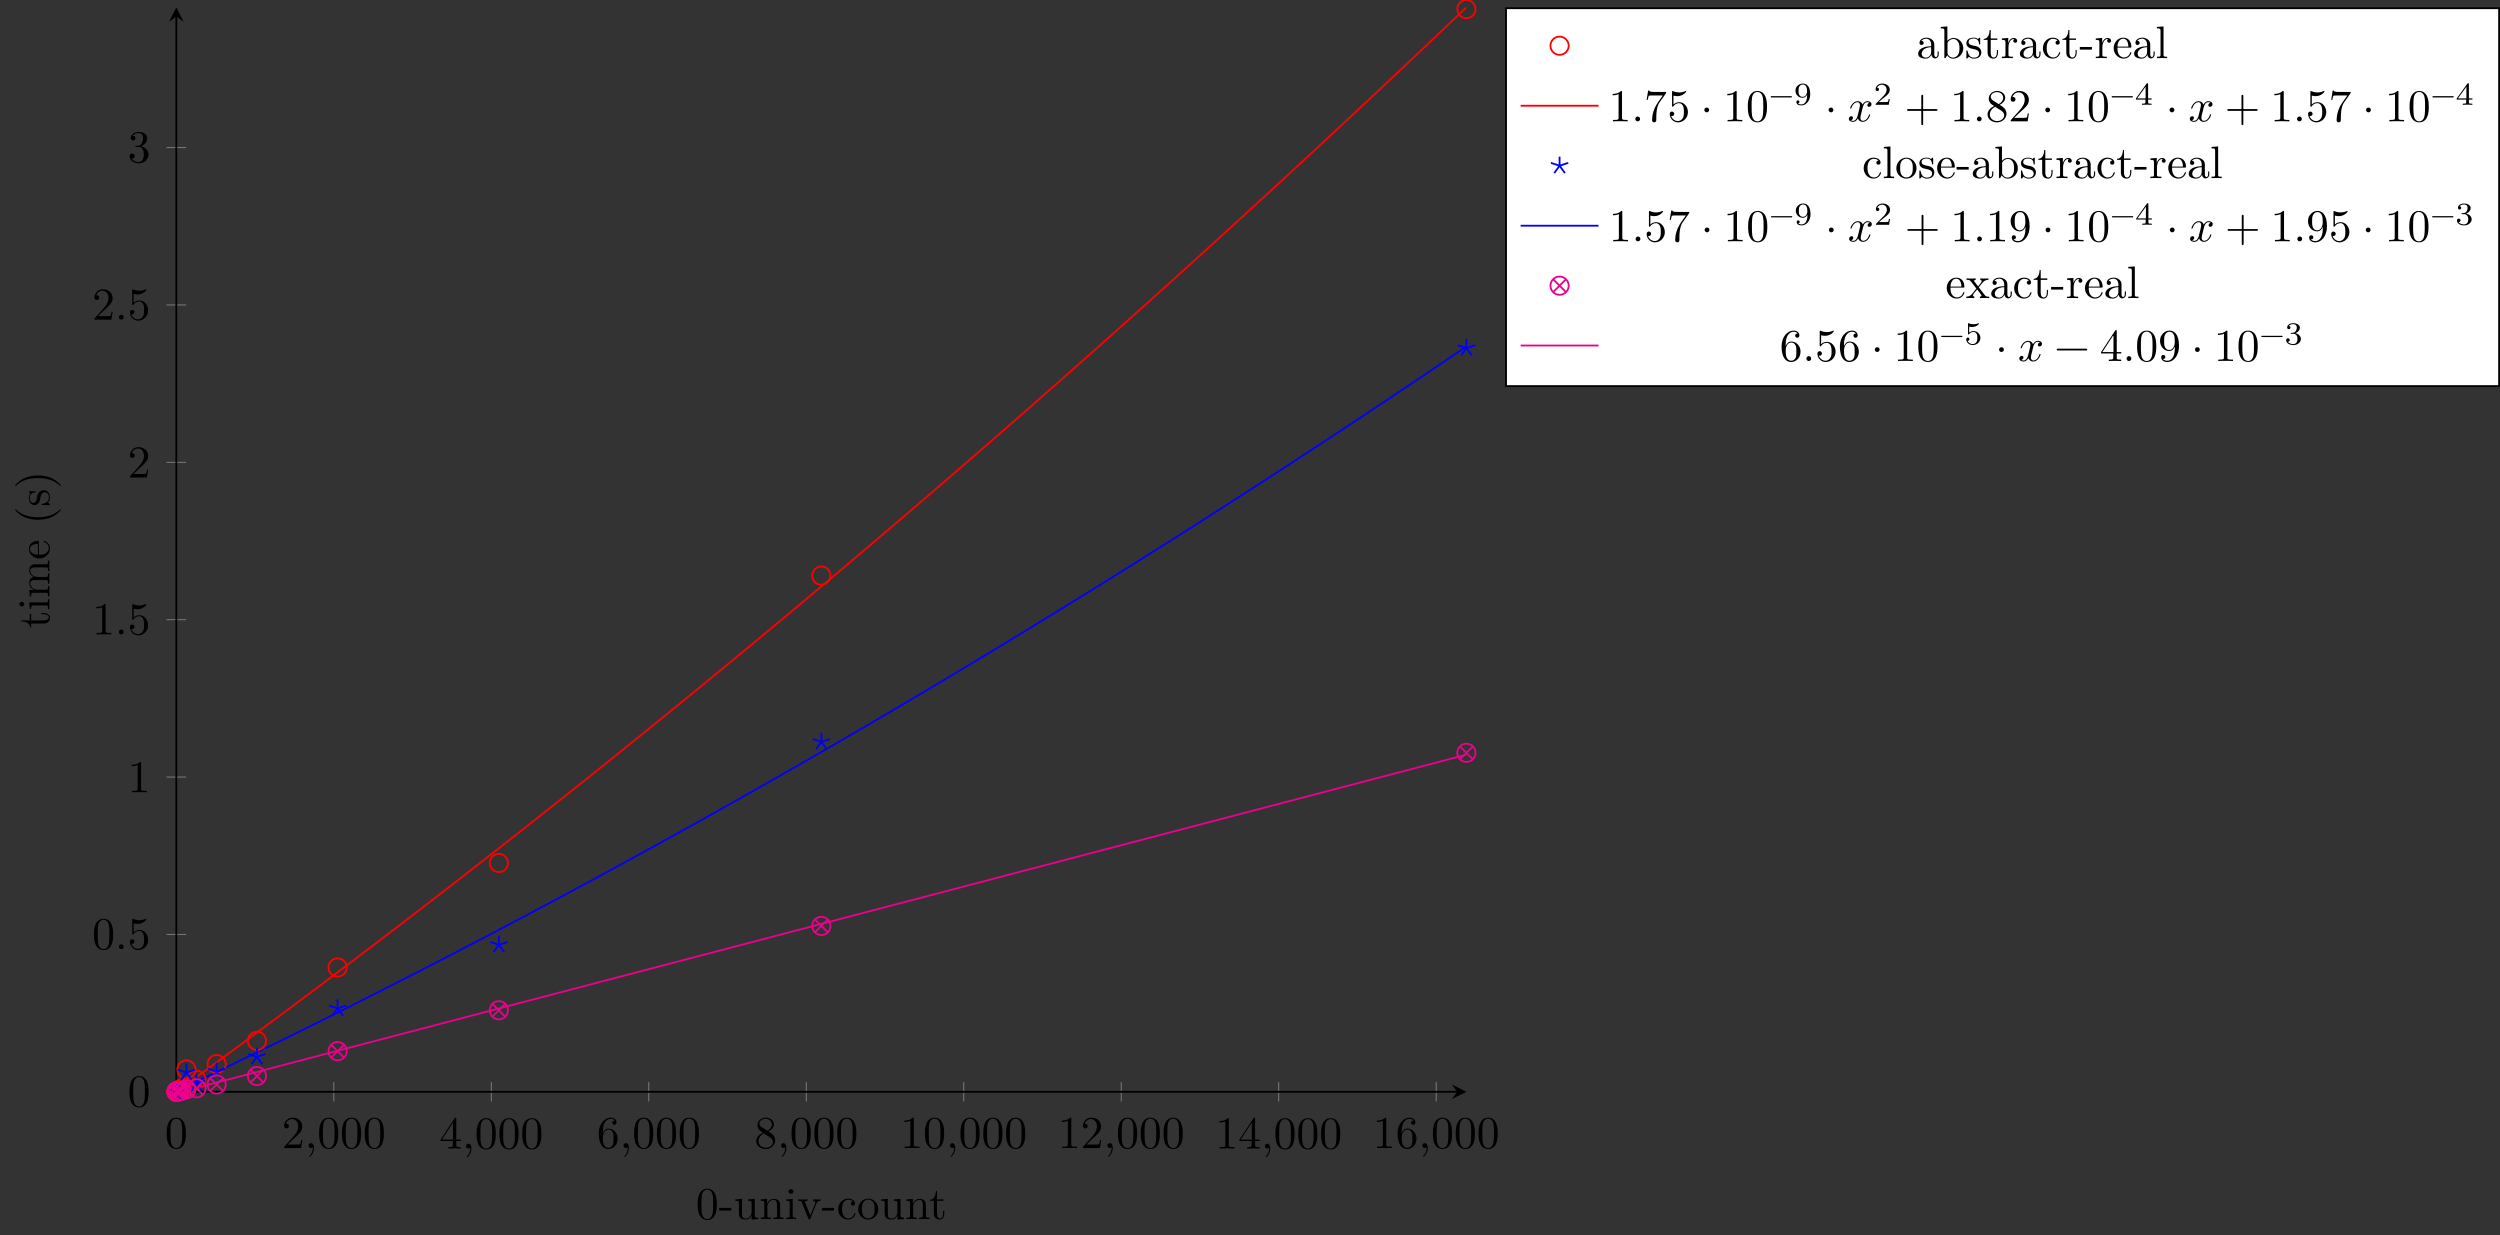 <?xml version="1.0" encoding="UTF-8"?>
<svg xmlns="http://www.w3.org/2000/svg" xmlns:xlink="http://www.w3.org/1999/xlink" width="545.877pt" height="269.722pt" viewBox="0 0 545.877 269.722" version="1.1">
<rect x="0" y="0" width="545.877" height="269.722" fill="#333333" stroke="none"/>
<defs>
<g>
<symbol overflow="visible" id="glyph0-0">
<path style="stroke:none;" d=""/>
</symbol>
<symbol overflow="visible" id="glyph0-1">
<path style="stroke:none;" d="M 4.578 -3.188 C 4.578 -3.984 4.531 -4.781 4.188 -5.516 C 3.734 -6.484 2.906 -6.641 2.5 -6.641 C 1.891 -6.641 1.172 -6.375 0.75 -5.453 C 0.438 -4.766 0.391 -3.984 0.391 -3.188 C 0.391 -2.438 0.422 -1.547 0.844 -0.781 C 1.266 0.016 2 0.219 2.484 0.219 C 3.016 0.219 3.781 0.016 4.219 -0.938 C 4.531 -1.625 4.578 -2.406 4.578 -3.188 Z M 3.766 -3.312 C 3.766 -2.562 3.766 -1.891 3.656 -1.25 C 3.5 -0.297 2.938 0 2.484 0 C 2.094 0 1.5 -0.25 1.328 -1.203 C 1.219 -1.797 1.219 -2.719 1.219 -3.312 C 1.219 -3.953 1.219 -4.609 1.297 -5.141 C 1.484 -6.328 2.234 -6.422 2.484 -6.422 C 2.812 -6.422 3.469 -6.234 3.656 -5.25 C 3.766 -4.688 3.766 -3.938 3.766 -3.312 Z M 3.766 -3.312 "/>
</symbol>
<symbol overflow="visible" id="glyph0-2">
<path style="stroke:none;" d="M 4.469 -1.734 L 4.234 -1.734 C 4.172 -1.438 4.109 -1 4 -0.844 C 3.938 -0.766 3.281 -0.766 3.062 -0.766 L 1.266 -0.766 L 2.328 -1.797 C 3.875 -3.172 4.469 -3.703 4.469 -4.703 C 4.469 -5.844 3.578 -6.641 2.359 -6.641 C 1.234 -6.641 0.5 -5.719 0.5 -4.828 C 0.5 -4.281 1 -4.281 1.031 -4.281 C 1.203 -4.281 1.547 -4.391 1.547 -4.812 C 1.547 -5.062 1.359 -5.328 1.016 -5.328 C 0.938 -5.328 0.922 -5.328 0.891 -5.312 C 1.109 -5.969 1.656 -6.328 2.234 -6.328 C 3.141 -6.328 3.562 -5.516 3.562 -4.703 C 3.562 -3.906 3.078 -3.125 2.516 -2.5 L 0.609 -0.375 C 0.5 -0.266 0.5 -0.234 0.5 0 L 4.203 0 Z M 4.469 -1.734 "/>
</symbol>
<symbol overflow="visible" id="glyph0-3">
<path style="stroke:none;" d="M 2.031 -0.016 C 2.031 -0.672 1.781 -1.062 1.391 -1.062 C 1.062 -1.062 0.859 -0.812 0.859 -0.531 C 0.859 -0.266 1.062 0 1.391 0 C 1.5 0 1.641 -0.047 1.734 -0.125 C 1.766 -0.156 1.781 -0.156 1.781 -0.156 C 1.781 -0.156 1.797 -0.156 1.797 -0.016 C 1.797 0.734 1.453 1.328 1.125 1.656 C 1.016 1.766 1.016 1.781 1.016 1.812 C 1.016 1.891 1.062 1.922 1.109 1.922 C 1.219 1.922 2.031 1.156 2.031 -0.016 Z M 2.031 -0.016 "/>
</symbol>
<symbol overflow="visible" id="glyph0-4">
<path style="stroke:none;" d="M 4.688 -1.641 L 4.688 -1.953 L 3.703 -1.953 L 3.703 -6.484 C 3.703 -6.688 3.703 -6.75 3.531 -6.75 C 3.453 -6.75 3.422 -6.75 3.344 -6.625 L 0.281 -1.953 L 0.281 -1.641 L 2.938 -1.641 L 2.938 -0.781 C 2.938 -0.422 2.906 -0.312 2.172 -0.312 L 1.969 -0.312 L 1.969 0 C 2.375 -0.031 2.891 -0.031 3.312 -0.031 C 3.734 -0.031 4.25 -0.031 4.672 0 L 4.672 -0.312 L 4.453 -0.312 C 3.719 -0.312 3.703 -0.422 3.703 -0.781 L 3.703 -1.641 Z M 2.984 -1.953 L 0.562 -1.953 L 2.984 -5.672 Z M 2.984 -1.953 "/>
</symbol>
<symbol overflow="visible" id="glyph0-5">
<path style="stroke:none;" d="M 4.562 -2.031 C 4.562 -3.297 3.672 -4.25 2.562 -4.25 C 1.891 -4.25 1.516 -3.75 1.312 -3.266 L 1.312 -3.516 C 1.312 -6.031 2.547 -6.391 3.062 -6.391 C 3.297 -6.391 3.719 -6.328 3.938 -5.984 C 3.781 -5.984 3.391 -5.984 3.391 -5.547 C 3.391 -5.234 3.625 -5.078 3.844 -5.078 C 4 -5.078 4.312 -5.172 4.312 -5.562 C 4.312 -6.156 3.875 -6.641 3.047 -6.641 C 1.766 -6.641 0.422 -5.359 0.422 -3.156 C 0.422 -0.484 1.578 0.219 2.5 0.219 C 3.609 0.219 4.562 -0.719 4.562 -2.031 Z M 3.656 -2.047 C 3.656 -1.562 3.656 -1.062 3.484 -0.703 C 3.188 -0.109 2.734 -0.062 2.5 -0.062 C 1.875 -0.062 1.578 -0.656 1.516 -0.812 C 1.328 -1.281 1.328 -2.078 1.328 -2.25 C 1.328 -3.031 1.656 -4.031 2.547 -4.031 C 2.719 -4.031 3.172 -4.031 3.484 -3.406 C 3.656 -3.047 3.656 -2.531 3.656 -2.047 Z M 3.656 -2.047 "/>
</symbol>
<symbol overflow="visible" id="glyph0-6">
<path style="stroke:none;" d="M 4.562 -1.672 C 4.562 -2.031 4.453 -2.484 4.062 -2.906 C 3.875 -3.109 3.719 -3.203 3.078 -3.609 C 3.797 -3.984 4.281 -4.5 4.281 -5.156 C 4.281 -6.078 3.406 -6.641 2.5 -6.641 C 1.5 -6.641 0.688 -5.906 0.688 -4.969 C 0.688 -4.797 0.703 -4.344 1.125 -3.875 C 1.234 -3.766 1.609 -3.516 1.859 -3.344 C 1.281 -3.047 0.422 -2.5 0.422 -1.5 C 0.422 -0.453 1.438 0.219 2.484 0.219 C 3.609 0.219 4.562 -0.609 4.562 -1.672 Z M 3.844 -5.156 C 3.844 -4.578 3.453 -4.109 2.859 -3.766 L 1.625 -4.562 C 1.172 -4.859 1.125 -5.188 1.125 -5.359 C 1.125 -5.969 1.781 -6.391 2.484 -6.391 C 3.203 -6.391 3.844 -5.875 3.844 -5.156 Z M 4.062 -1.312 C 4.062 -0.578 3.312 -0.062 2.5 -0.062 C 1.641 -0.062 0.922 -0.672 0.922 -1.5 C 0.922 -2.078 1.234 -2.719 2.078 -3.188 L 3.312 -2.406 C 3.594 -2.219 4.062 -1.922 4.062 -1.312 Z M 4.062 -1.312 "/>
</symbol>
<symbol overflow="visible" id="glyph0-7">
<path style="stroke:none;" d="M 4.172 0 L 4.172 -0.312 L 3.859 -0.312 C 2.953 -0.312 2.938 -0.422 2.938 -0.781 L 2.938 -6.375 C 2.938 -6.625 2.938 -6.641 2.703 -6.641 C 2.078 -6 1.203 -6 0.891 -6 L 0.891 -5.688 C 1.094 -5.688 1.672 -5.688 2.188 -5.953 L 2.188 -0.781 C 2.188 -0.422 2.156 -0.312 1.266 -0.312 L 0.953 -0.312 L 0.953 0 C 1.297 -0.031 2.156 -0.031 2.562 -0.031 C 2.953 -0.031 3.828 -0.031 4.172 0 Z M 4.172 0 "/>
</symbol>
<symbol overflow="visible" id="glyph0-8">
<path style="stroke:none;" d="M 1.906 -0.531 C 1.906 -0.812 1.672 -1.062 1.391 -1.062 C 1.094 -1.062 0.859 -0.812 0.859 -0.531 C 0.859 -0.234 1.094 0 1.391 0 C 1.672 0 1.906 -0.234 1.906 -0.531 Z M 1.906 -0.531 "/>
</symbol>
<symbol overflow="visible" id="glyph0-9">
<path style="stroke:none;" d="M 4.469 -2 C 4.469 -3.188 3.656 -4.188 2.578 -4.188 C 2.109 -4.188 1.672 -4.031 1.312 -3.672 L 1.312 -5.625 C 1.516 -5.562 1.844 -5.5 2.156 -5.5 C 3.391 -5.5 4.094 -6.406 4.094 -6.531 C 4.094 -6.594 4.062 -6.641 3.984 -6.641 C 3.984 -6.641 3.953 -6.641 3.906 -6.609 C 3.703 -6.516 3.219 -6.312 2.547 -6.312 C 2.156 -6.312 1.688 -6.391 1.219 -6.594 C 1.141 -6.625 1.109 -6.625 1.109 -6.625 C 1 -6.625 1 -6.547 1 -6.391 L 1 -3.438 C 1 -3.266 1 -3.188 1.141 -3.188 C 1.219 -3.188 1.234 -3.203 1.281 -3.266 C 1.391 -3.422 1.75 -3.969 2.562 -3.969 C 3.078 -3.969 3.328 -3.516 3.406 -3.328 C 3.562 -2.953 3.594 -2.578 3.594 -2.078 C 3.594 -1.719 3.594 -1.125 3.344 -0.703 C 3.109 -0.312 2.734 -0.062 2.281 -0.062 C 1.562 -0.062 0.984 -0.594 0.812 -1.172 C 0.844 -1.172 0.875 -1.156 0.984 -1.156 C 1.312 -1.156 1.484 -1.406 1.484 -1.641 C 1.484 -1.891 1.312 -2.141 0.984 -2.141 C 0.844 -2.141 0.5 -2.062 0.5 -1.609 C 0.5 -0.75 1.188 0.219 2.297 0.219 C 3.453 0.219 4.469 -0.734 4.469 -2 Z M 4.469 -2 "/>
</symbol>
<symbol overflow="visible" id="glyph0-10">
<path style="stroke:none;" d="M 4.562 -1.703 C 4.562 -2.516 3.922 -3.297 2.891 -3.516 C 3.703 -3.781 4.281 -4.469 4.281 -5.266 C 4.281 -6.078 3.406 -6.641 2.453 -6.641 C 1.453 -6.641 0.688 -6.047 0.688 -5.281 C 0.688 -4.953 0.906 -4.766 1.203 -4.766 C 1.5 -4.766 1.703 -4.984 1.703 -5.281 C 1.703 -5.766 1.234 -5.766 1.094 -5.766 C 1.391 -6.266 2.047 -6.391 2.406 -6.391 C 2.828 -6.391 3.375 -6.172 3.375 -5.281 C 3.375 -5.156 3.344 -4.578 3.094 -4.141 C 2.797 -3.656 2.453 -3.625 2.203 -3.625 C 2.125 -3.609 1.891 -3.594 1.812 -3.594 C 1.734 -3.578 1.672 -3.562 1.672 -3.469 C 1.672 -3.359 1.734 -3.359 1.906 -3.359 L 2.344 -3.359 C 3.156 -3.359 3.531 -2.688 3.531 -1.703 C 3.531 -0.344 2.844 -0.062 2.406 -0.062 C 1.969 -0.062 1.219 -0.234 0.875 -0.812 C 1.219 -0.766 1.531 -0.984 1.531 -1.359 C 1.531 -1.719 1.266 -1.922 0.984 -1.922 C 0.734 -1.922 0.422 -1.781 0.422 -1.344 C 0.422 -0.438 1.344 0.219 2.438 0.219 C 3.656 0.219 4.562 -0.688 4.562 -1.703 Z M 4.562 -1.703 "/>
</symbol>
<symbol overflow="visible" id="glyph0-11">
<path style="stroke:none;" d="M 4.828 -6.422 L 2.406 -6.422 C 1.203 -6.422 1.172 -6.547 1.141 -6.734 L 0.891 -6.734 L 0.562 -4.688 L 0.812 -4.688 C 0.844 -4.844 0.922 -5.469 1.062 -5.594 C 1.125 -5.656 1.906 -5.656 2.031 -5.656 L 4.094 -5.656 L 2.984 -4.078 C 2.078 -2.734 1.75 -1.344 1.75 -0.328 C 1.75 -0.234 1.75 0.219 2.219 0.219 C 2.672 0.219 2.672 -0.234 2.672 -0.328 L 2.672 -0.844 C 2.672 -1.391 2.703 -1.938 2.781 -2.469 C 2.828 -2.703 2.953 -3.562 3.406 -4.172 L 4.75 -6.078 C 4.828 -6.188 4.828 -6.203 4.828 -6.422 Z M 4.828 -6.422 "/>
</symbol>
<symbol overflow="visible" id="glyph0-12">
<path style="stroke:none;" d="M 1.906 -2.5 C 1.906 -2.781 1.672 -3.016 1.391 -3.016 C 1.094 -3.016 0.859 -2.781 0.859 -2.5 C 0.859 -2.203 1.094 -1.969 1.391 -1.969 C 1.672 -1.969 1.906 -2.203 1.906 -2.5 Z M 1.906 -2.5 "/>
</symbol>
<symbol overflow="visible" id="glyph0-13">
<path style="stroke:none;" d="M 5.25 -3.75 C 5.25 -4.266 4.672 -4.406 4.328 -4.406 C 3.75 -4.406 3.406 -3.875 3.281 -3.656 C 3.031 -4.312 2.5 -4.406 2.203 -4.406 C 1.172 -4.406 0.594 -3.125 0.594 -2.875 C 0.594 -2.766 0.719 -2.766 0.719 -2.766 C 0.797 -2.766 0.828 -2.797 0.844 -2.875 C 1.188 -3.938 1.844 -4.188 2.188 -4.188 C 2.375 -4.188 2.719 -4.094 2.719 -3.516 C 2.719 -3.203 2.547 -2.547 2.188 -1.141 C 2.031 -0.531 1.672 -0.109 1.234 -0.109 C 1.172 -0.109 0.953 -0.109 0.734 -0.234 C 0.984 -0.297 1.203 -0.5 1.203 -0.781 C 1.203 -1.047 0.984 -1.125 0.844 -1.125 C 0.531 -1.125 0.297 -0.875 0.297 -0.547 C 0.297 -0.094 0.781 0.109 1.219 0.109 C 1.891 0.109 2.25 -0.594 2.266 -0.641 C 2.391 -0.281 2.75 0.109 3.344 0.109 C 4.375 0.109 4.938 -1.172 4.938 -1.422 C 4.938 -1.531 4.859 -1.531 4.828 -1.531 C 4.734 -1.531 4.719 -1.484 4.688 -1.422 C 4.359 -0.344 3.688 -0.109 3.375 -0.109 C 2.984 -0.109 2.828 -0.422 2.828 -0.766 C 2.828 -0.984 2.875 -1.203 2.984 -1.641 L 3.328 -3.016 C 3.391 -3.266 3.625 -4.188 4.312 -4.188 C 4.359 -4.188 4.609 -4.188 4.812 -4.062 C 4.531 -4 4.344 -3.766 4.344 -3.516 C 4.344 -3.359 4.453 -3.172 4.719 -3.172 C 4.938 -3.172 5.25 -3.344 5.25 -3.75 Z M 5.25 -3.75 "/>
</symbol>
<symbol overflow="visible" id="glyph0-14">
<path style="stroke:none;" d="M 7.203 -2.5 C 7.203 -2.609 7.109 -2.688 7 -2.688 L 4.078 -2.688 L 4.078 -5.609 C 4.078 -5.719 3.984 -5.812 3.875 -5.812 C 3.766 -5.812 3.672 -5.719 3.672 -5.609 L 3.672 -2.688 L 0.75 -2.688 C 0.641 -2.688 0.562 -2.609 0.562 -2.5 C 0.562 -2.375 0.641 -2.297 0.75 -2.297 L 3.672 -2.297 L 3.672 0.625 C 3.672 0.734 3.766 0.828 3.875 0.828 C 3.984 0.828 4.078 0.734 4.078 0.625 L 4.078 -2.297 L 7 -2.297 C 7.109 -2.297 7.203 -2.375 7.203 -2.5 Z M 7.203 -2.5 "/>
</symbol>
<symbol overflow="visible" id="glyph0-15">
<path style="stroke:none;" d="M 4.562 -3.281 C 4.562 -5.969 3.406 -6.641 2.516 -6.641 C 1.969 -6.641 1.484 -6.453 1.062 -6.016 C 0.641 -5.562 0.422 -5.141 0.422 -4.391 C 0.422 -3.156 1.297 -2.172 2.406 -2.172 C 3.016 -2.172 3.422 -2.594 3.656 -3.172 L 3.656 -2.844 C 3.656 -0.516 2.625 -0.062 2.047 -0.062 C 1.875 -0.062 1.328 -0.078 1.062 -0.422 C 1.5 -0.422 1.578 -0.703 1.578 -0.875 C 1.578 -1.188 1.344 -1.328 1.125 -1.328 C 0.969 -1.328 0.672 -1.25 0.672 -0.859 C 0.672 -0.188 1.203 0.219 2.047 0.219 C 3.344 0.219 4.562 -1.141 4.562 -3.281 Z M 3.641 -4.203 C 3.641 -3.375 3.297 -2.406 2.422 -2.406 C 2.266 -2.406 1.797 -2.406 1.5 -3.031 C 1.312 -3.406 1.312 -3.891 1.312 -4.391 C 1.312 -4.922 1.312 -5.391 1.531 -5.766 C 1.797 -6.266 2.172 -6.391 2.516 -6.391 C 2.984 -6.391 3.312 -6.047 3.484 -5.609 C 3.594 -5.281 3.641 -4.656 3.641 -4.203 Z M 3.641 -4.203 "/>
</symbol>
<symbol overflow="visible" id="glyph0-16">
<path style="stroke:none;" d="M 7.203 -2.5 C 7.203 -2.609 7.109 -2.688 7 -2.688 L 0.75 -2.688 C 0.641 -2.688 0.562 -2.609 0.562 -2.5 C 0.562 -2.375 0.641 -2.297 0.75 -2.297 L 7 -2.297 C 7.109 -2.297 7.203 -2.375 7.203 -2.5 Z M 7.203 -2.5 "/>
</symbol>
<symbol overflow="visible" id="glyph1-0">
<path style="stroke:none;" d=""/>
</symbol>
<symbol overflow="visible" id="glyph1-1">
<path style="stroke:none;" d="M 4.578 -3.188 C 4.578 -3.984 4.531 -4.781 4.188 -5.516 C 3.734 -6.484 2.906 -6.641 2.5 -6.641 C 1.891 -6.641 1.172 -6.375 0.75 -5.453 C 0.438 -4.766 0.391 -3.984 0.391 -3.188 C 0.391 -2.438 0.422 -1.547 0.844 -0.781 C 1.266 0.016 2 0.219 2.484 0.219 C 3.016 0.219 3.781 0.016 4.219 -0.938 C 4.531 -1.625 4.578 -2.406 4.578 -3.188 Z M 3.766 -3.312 C 3.766 -2.562 3.766 -1.891 3.656 -1.25 C 3.5 -0.297 2.938 0 2.484 0 C 2.094 0 1.5 -0.25 1.328 -1.203 C 1.219 -1.797 1.219 -2.719 1.219 -3.312 C 1.219 -3.953 1.219 -4.609 1.297 -5.141 C 1.484 -6.328 2.234 -6.422 2.484 -6.422 C 2.812 -6.422 3.469 -6.234 3.656 -5.25 C 3.766 -4.688 3.766 -3.938 3.766 -3.312 Z M 3.766 -3.312 "/>
</symbol>
<symbol overflow="visible" id="glyph1-2">
<path style="stroke:none;" d="M 2.75 -1.859 L 2.75 -2.438 L 0.109 -2.438 L 0.109 -1.859 Z M 2.75 -1.859 "/>
</symbol>
<symbol overflow="visible" id="glyph1-3">
<path style="stroke:none;" d="M 5.328 0 L 5.328 -0.312 C 4.641 -0.312 4.562 -0.375 4.562 -0.875 L 4.562 -4.406 L 3.094 -4.297 L 3.094 -3.984 C 3.781 -3.984 3.875 -3.922 3.875 -3.422 L 3.875 -1.656 C 3.875 -0.781 3.391 -0.109 2.656 -0.109 C 1.828 -0.109 1.781 -0.578 1.781 -1.094 L 1.781 -4.406 L 0.312 -4.297 L 0.312 -3.984 C 1.094 -3.984 1.094 -3.953 1.094 -3.078 L 1.094 -1.578 C 1.094 -0.797 1.094 0.109 2.609 0.109 C 3.172 0.109 3.609 -0.172 3.891 -0.781 L 3.891 0.109 Z M 5.328 0 "/>
</symbol>
<symbol overflow="visible" id="glyph1-4">
<path style="stroke:none;" d="M 5.328 0 L 5.328 -0.312 C 4.812 -0.312 4.562 -0.312 4.562 -0.609 L 4.562 -2.516 C 4.562 -3.375 4.562 -3.672 4.25 -4.031 C 4.109 -4.203 3.781 -4.406 3.203 -4.406 C 2.469 -4.406 2 -3.984 1.719 -3.359 L 1.719 -4.406 L 0.312 -4.297 L 0.312 -3.984 C 1.016 -3.984 1.094 -3.922 1.094 -3.422 L 1.094 -0.75 C 1.094 -0.312 0.984 -0.312 0.312 -0.312 L 0.312 0 L 1.453 -0.031 L 2.562 0 L 2.562 -0.312 C 1.891 -0.312 1.781 -0.312 1.781 -0.75 L 1.781 -2.594 C 1.781 -3.625 2.5 -4.188 3.125 -4.188 C 3.766 -4.188 3.875 -3.656 3.875 -3.078 L 3.875 -0.75 C 3.875 -0.312 3.766 -0.312 3.094 -0.312 L 3.094 0 L 4.219 -0.031 Z M 5.328 0 "/>
</symbol>
<symbol overflow="visible" id="glyph1-5">
<path style="stroke:none;" d="M 2.469 0 L 2.469 -0.312 C 1.797 -0.312 1.766 -0.359 1.766 -0.75 L 1.766 -4.406 L 0.375 -4.297 L 0.375 -3.984 C 1.016 -3.984 1.109 -3.922 1.109 -3.438 L 1.109 -0.75 C 1.109 -0.312 1 -0.312 0.328 -0.312 L 0.328 0 L 1.422 -0.031 C 1.781 -0.031 2.125 -0.016 2.469 0 Z M 1.906 -6.016 C 1.906 -6.297 1.688 -6.547 1.391 -6.547 C 1.047 -6.547 0.844 -6.266 0.844 -6.016 C 0.844 -5.75 1.078 -5.5 1.375 -5.5 C 1.719 -5.5 1.906 -5.766 1.906 -6.016 Z M 1.906 -6.016 "/>
</symbol>
<symbol overflow="visible" id="glyph1-6">
<path style="stroke:none;" d="M 5.062 -3.984 L 5.062 -4.297 C 4.828 -4.281 4.547 -4.266 4.312 -4.266 L 3.453 -4.297 L 3.453 -3.984 C 3.812 -3.984 3.922 -3.75 3.922 -3.562 C 3.922 -3.469 3.906 -3.422 3.875 -3.312 L 2.844 -0.781 L 1.734 -3.562 C 1.672 -3.688 1.672 -3.734 1.672 -3.734 C 1.672 -3.984 2.062 -3.984 2.25 -3.984 L 2.25 -4.297 L 1.156 -4.266 C 0.891 -4.266 0.484 -4.281 0.188 -4.297 L 0.188 -3.984 C 0.812 -3.984 0.859 -3.922 0.984 -3.625 L 2.422 -0.078 C 2.484 0.062 2.5 0.109 2.625 0.109 C 2.766 0.109 2.797 0.016 2.844 -0.078 L 4.141 -3.312 C 4.234 -3.547 4.406 -3.984 5.062 -3.984 Z M 5.062 -3.984 "/>
</symbol>
<symbol overflow="visible" id="glyph1-7">
<path style="stroke:none;" d="M 4.141 -1.188 C 4.141 -1.281 4.031 -1.281 4 -1.281 C 3.922 -1.281 3.891 -1.25 3.875 -1.188 C 3.594 -0.266 2.938 -0.141 2.578 -0.141 C 2.047 -0.141 1.172 -0.562 1.172 -2.172 C 1.172 -3.797 1.984 -4.219 2.516 -4.219 C 2.609 -4.219 3.234 -4.203 3.578 -3.844 C 3.172 -3.812 3.109 -3.516 3.109 -3.391 C 3.109 -3.125 3.297 -2.938 3.562 -2.938 C 3.828 -2.938 4.031 -3.094 4.031 -3.406 C 4.031 -4.078 3.266 -4.469 2.5 -4.469 C 1.25 -4.469 0.344 -3.391 0.344 -2.156 C 0.344 -0.875 1.328 0.109 2.484 0.109 C 3.812 0.109 4.141 -1.094 4.141 -1.188 Z M 4.141 -1.188 "/>
</symbol>
<symbol overflow="visible" id="glyph1-8">
<path style="stroke:none;" d="M 4.688 -2.141 C 4.688 -3.406 3.703 -4.469 2.5 -4.469 C 1.25 -4.469 0.281 -3.375 0.281 -2.141 C 0.281 -0.844 1.312 0.109 2.484 0.109 C 3.688 0.109 4.688 -0.875 4.688 -2.141 Z M 3.875 -2.219 C 3.875 -1.859 3.875 -1.312 3.656 -0.875 C 3.422 -0.422 2.984 -0.141 2.5 -0.141 C 2.062 -0.141 1.625 -0.344 1.359 -0.812 C 1.109 -1.25 1.109 -1.859 1.109 -2.219 C 1.109 -2.609 1.109 -3.141 1.344 -3.578 C 1.609 -4.031 2.078 -4.25 2.484 -4.25 C 2.922 -4.25 3.344 -4.031 3.609 -3.594 C 3.875 -3.172 3.875 -2.594 3.875 -2.219 Z M 3.875 -2.219 "/>
</symbol>
<symbol overflow="visible" id="glyph1-9">
<path style="stroke:none;" d="M 3.312 -1.234 L 3.312 -1.797 L 3.062 -1.797 L 3.062 -1.25 C 3.062 -0.516 2.766 -0.141 2.391 -0.141 C 1.719 -0.141 1.719 -1.047 1.719 -1.219 L 1.719 -3.984 L 3.156 -3.984 L 3.156 -4.297 L 1.719 -4.297 L 1.719 -6.125 L 1.469 -6.125 C 1.469 -5.312 1.172 -4.25 0.188 -4.203 L 0.188 -3.984 L 1.031 -3.984 L 1.031 -1.234 C 1.031 -0.016 1.969 0.109 2.328 0.109 C 3.031 0.109 3.312 -0.594 3.312 -1.234 Z M 3.312 -1.234 "/>
</symbol>
<symbol overflow="visible" id="glyph1-10">
<path style="stroke:none;" d="M 4.812 -0.891 L 4.812 -1.453 L 4.562 -1.453 L 4.562 -0.891 C 4.562 -0.312 4.312 -0.25 4.203 -0.25 C 3.875 -0.25 3.844 -0.703 3.844 -0.75 L 3.844 -2.734 C 3.844 -3.156 3.844 -3.547 3.484 -3.922 C 3.094 -4.312 2.594 -4.469 2.109 -4.469 C 1.297 -4.469 0.609 -4 0.609 -3.344 C 0.609 -3.047 0.812 -2.875 1.062 -2.875 C 1.344 -2.875 1.531 -3.078 1.531 -3.328 C 1.531 -3.453 1.469 -3.781 1.016 -3.781 C 1.281 -4.141 1.781 -4.25 2.094 -4.25 C 2.578 -4.25 3.156 -3.859 3.156 -2.969 L 3.156 -2.609 C 2.641 -2.578 1.938 -2.547 1.312 -2.25 C 0.562 -1.906 0.312 -1.391 0.312 -0.953 C 0.312 -0.141 1.281 0.109 1.906 0.109 C 2.578 0.109 3.031 -0.297 3.219 -0.75 C 3.266 -0.359 3.531 0.062 4 0.062 C 4.203 0.062 4.812 -0.078 4.812 -0.891 Z M 3.156 -1.391 C 3.156 -0.453 2.438 -0.109 1.984 -0.109 C 1.5 -0.109 1.094 -0.453 1.094 -0.953 C 1.094 -1.5 1.5 -2.328 3.156 -2.391 Z M 3.156 -1.391 "/>
</symbol>
<symbol overflow="visible" id="glyph1-11">
<path style="stroke:none;" d="M 5.188 -2.156 C 5.188 -3.422 4.219 -4.406 3.078 -4.406 C 2.297 -4.406 1.875 -3.938 1.719 -3.766 L 1.719 -6.922 L 0.281 -6.812 L 0.281 -6.5 C 0.984 -6.5 1.062 -6.438 1.062 -5.938 L 1.062 0 L 1.312 0 L 1.672 -0.625 C 1.812 -0.391 2.234 0.109 2.969 0.109 C 4.156 0.109 5.188 -0.875 5.188 -2.156 Z M 4.359 -2.156 C 4.359 -1.797 4.344 -1.203 4.062 -0.75 C 3.844 -0.438 3.469 -0.109 2.938 -0.109 C 2.484 -0.109 2.125 -0.344 1.891 -0.719 C 1.75 -0.922 1.75 -0.953 1.75 -1.141 L 1.75 -3.188 C 1.75 -3.375 1.75 -3.391 1.859 -3.547 C 2.25 -4.109 2.797 -4.188 3.031 -4.188 C 3.484 -4.188 3.844 -3.922 4.078 -3.547 C 4.344 -3.141 4.359 -2.578 4.359 -2.156 Z M 4.359 -2.156 "/>
</symbol>
<symbol overflow="visible" id="glyph1-12">
<path style="stroke:none;" d="M 3.594 -1.281 C 3.594 -1.797 3.297 -2.109 3.172 -2.219 C 2.844 -2.547 2.453 -2.625 2.031 -2.703 C 1.469 -2.812 0.812 -2.938 0.812 -3.516 C 0.812 -3.875 1.062 -4.281 1.922 -4.281 C 3.016 -4.281 3.078 -3.375 3.094 -3.078 C 3.094 -2.984 3.203 -2.984 3.203 -2.984 C 3.344 -2.984 3.344 -3.031 3.344 -3.219 L 3.344 -4.234 C 3.344 -4.391 3.344 -4.469 3.234 -4.469 C 3.188 -4.469 3.156 -4.469 3.031 -4.344 C 3 -4.312 2.906 -4.219 2.859 -4.188 C 2.484 -4.469 2.078 -4.469 1.922 -4.469 C 0.703 -4.469 0.328 -3.797 0.328 -3.234 C 0.328 -2.891 0.484 -2.609 0.75 -2.391 C 1.078 -2.141 1.359 -2.078 2.078 -1.938 C 2.297 -1.891 3.109 -1.734 3.109 -1.016 C 3.109 -0.516 2.766 -0.109 1.984 -0.109 C 1.141 -0.109 0.781 -0.672 0.594 -1.531 C 0.562 -1.656 0.562 -1.688 0.453 -1.688 C 0.328 -1.688 0.328 -1.625 0.328 -1.453 L 0.328 -0.125 C 0.328 0.047 0.328 0.109 0.438 0.109 C 0.484 0.109 0.5 0.094 0.688 -0.094 C 0.703 -0.109 0.703 -0.125 0.891 -0.312 C 1.328 0.094 1.781 0.109 1.984 0.109 C 3.125 0.109 3.594 -0.562 3.594 -1.281 Z M 3.594 -1.281 "/>
</symbol>
<symbol overflow="visible" id="glyph1-13">
<path style="stroke:none;" d="M 3.625 -3.797 C 3.625 -4.109 3.312 -4.406 2.891 -4.406 C 2.156 -4.406 1.797 -3.734 1.672 -3.312 L 1.672 -4.406 L 0.281 -4.297 L 0.281 -3.984 C 0.984 -3.984 1.062 -3.922 1.062 -3.422 L 1.062 -0.75 C 1.062 -0.312 0.953 -0.312 0.281 -0.312 L 0.281 0 L 1.422 -0.031 C 1.812 -0.031 2.281 -0.031 2.688 0 L 2.688 -0.312 L 2.469 -0.312 C 1.734 -0.312 1.719 -0.422 1.719 -0.781 L 1.719 -2.312 C 1.719 -3.297 2.141 -4.188 2.891 -4.188 C 2.953 -4.188 2.984 -4.188 3 -4.172 C 2.969 -4.172 2.766 -4.047 2.766 -3.781 C 2.766 -3.516 2.984 -3.359 3.203 -3.359 C 3.375 -3.359 3.625 -3.484 3.625 -3.797 Z M 3.625 -3.797 "/>
</symbol>
<symbol overflow="visible" id="glyph1-14">
<path style="stroke:none;" d="M 4.141 -1.188 C 4.141 -1.281 4.062 -1.312 4 -1.312 C 3.922 -1.312 3.891 -1.25 3.875 -1.172 C 3.531 -0.141 2.625 -0.141 2.531 -0.141 C 2.031 -0.141 1.641 -0.438 1.406 -0.812 C 1.109 -1.281 1.109 -1.938 1.109 -2.297 L 3.891 -2.297 C 4.109 -2.297 4.141 -2.297 4.141 -2.516 C 4.141 -3.5 3.594 -4.469 2.359 -4.469 C 1.203 -4.469 0.281 -3.438 0.281 -2.188 C 0.281 -0.859 1.328 0.109 2.469 0.109 C 3.688 0.109 4.141 -1 4.141 -1.188 Z M 3.484 -2.516 L 1.109 -2.516 C 1.172 -4 2.016 -4.25 2.359 -4.25 C 3.375 -4.25 3.484 -2.906 3.484 -2.516 Z M 3.484 -2.516 "/>
</symbol>
<symbol overflow="visible" id="glyph1-15">
<path style="stroke:none;" d="M 2.547 0 L 2.547 -0.312 C 1.875 -0.312 1.766 -0.312 1.766 -0.75 L 1.766 -6.922 L 0.328 -6.812 L 0.328 -6.5 C 1.031 -6.5 1.109 -6.438 1.109 -5.938 L 1.109 -0.75 C 1.109 -0.312 1 -0.312 0.328 -0.312 L 0.328 0 L 1.438 -0.031 Z M 2.547 0 "/>
</symbol>
<symbol overflow="visible" id="glyph1-16">
<path style="stroke:none;" d="M 5.141 0 L 5.141 -0.312 C 4.609 -0.312 4.422 -0.328 4.203 -0.625 L 2.859 -2.344 C 3.156 -2.719 3.531 -3.203 3.781 -3.469 C 4.094 -3.828 4.5 -3.984 4.969 -3.984 L 4.969 -4.297 C 4.703 -4.281 4.406 -4.266 4.141 -4.266 C 3.844 -4.266 3.312 -4.281 3.188 -4.297 L 3.188 -3.984 C 3.406 -3.969 3.484 -3.844 3.484 -3.672 C 3.484 -3.516 3.375 -3.391 3.328 -3.328 L 2.719 -2.547 L 1.938 -3.562 C 1.844 -3.656 1.844 -3.672 1.844 -3.734 C 1.844 -3.891 2 -3.984 2.188 -3.984 L 2.188 -4.297 L 1.109 -4.266 C 0.906 -4.266 0.438 -4.281 0.172 -4.297 L 0.172 -3.984 C 0.875 -3.984 0.875 -3.984 1.344 -3.375 L 2.328 -2.094 C 1.859 -1.5 1.859 -1.469 1.391 -0.906 C 0.922 -0.328 0.328 -0.312 0.125 -0.312 L 0.125 0 C 0.375 -0.016 0.688 -0.031 0.953 -0.031 L 1.891 0 L 1.891 -0.312 C 1.672 -0.344 1.609 -0.469 1.609 -0.625 C 1.609 -0.844 1.891 -1.172 2.5 -1.891 L 3.266 -0.891 C 3.344 -0.781 3.469 -0.625 3.469 -0.562 C 3.469 -0.469 3.375 -0.312 3.109 -0.312 L 3.109 0 L 4.188 -0.031 C 4.453 -0.031 4.844 -0.016 5.141 0 Z M 5.141 0 "/>
</symbol>
<symbol overflow="visible" id="glyph2-0">
<path style="stroke:none;" d=""/>
</symbol>
<symbol overflow="visible" id="glyph2-1">
<path style="stroke:none;" d="M -1.234 -3.312 L -1.797 -3.312 L -1.797 -3.062 L -1.25 -3.062 C -0.516 -3.062 -0.141 -2.766 -0.141 -2.391 C -0.141 -1.719 -1.047 -1.719 -1.219 -1.719 L -3.984 -1.719 L -3.984 -3.156 L -4.297 -3.156 L -4.297 -1.719 L -6.125 -1.719 L -6.125 -1.469 C -5.312 -1.469 -4.25 -1.172 -4.203 -0.188 L -3.984 -0.188 L -3.984 -1.031 L -1.234 -1.031 C -0.016 -1.031 0.109 -1.969 0.109 -2.328 C 0.109 -3.031 -0.594 -3.312 -1.234 -3.312 Z M -1.234 -3.312 "/>
</symbol>
<symbol overflow="visible" id="glyph2-2">
<path style="stroke:none;" d="M 0 -2.469 L -0.312 -2.469 C -0.312 -1.797 -0.359 -1.766 -0.75 -1.766 L -4.406 -1.766 L -4.297 -0.375 L -3.984 -0.375 C -3.984 -1.016 -3.922 -1.109 -3.438 -1.109 L -0.75 -1.109 C -0.312 -1.109 -0.312 -1 -0.312 -0.328 L 0 -0.328 L -0.031 -1.422 C -0.031 -1.781 -0.016 -2.125 0 -2.469 Z M -6.016 -1.906 C -6.297 -1.906 -6.547 -1.688 -6.547 -1.391 C -6.547 -1.047 -6.266 -0.844 -6.016 -0.844 C -5.75 -0.844 -5.5 -1.078 -5.5 -1.375 C -5.5 -1.719 -5.766 -1.906 -6.016 -1.906 Z M -6.016 -1.906 "/>
</symbol>
<symbol overflow="visible" id="glyph2-3">
<path style="stroke:none;" d="M 0 -8.109 L -0.312 -8.109 C -0.312 -7.594 -0.312 -7.344 -0.609 -7.328 L -2.516 -7.328 C -3.375 -7.328 -3.672 -7.328 -4.031 -7.016 C -4.203 -6.875 -4.406 -6.547 -4.406 -5.969 C -4.406 -5.141 -3.812 -4.688 -3.422 -4.531 C -4.297 -4.391 -4.406 -3.656 -4.406 -3.203 C -4.406 -2.469 -3.984 -2 -3.359 -1.719 L -4.406 -1.719 L -4.297 -0.312 L -3.984 -0.312 C -3.984 -1.016 -3.922 -1.094 -3.422 -1.094 L -0.75 -1.094 C -0.312 -1.094 -0.312 -0.984 -0.312 -0.312 L 0 -0.312 L -0.031 -1.453 L 0 -2.562 L -0.312 -2.562 C -0.312 -1.891 -0.312 -1.781 -0.75 -1.781 L -2.594 -1.781 C -3.625 -1.781 -4.188 -2.5 -4.188 -3.125 C -4.188 -3.766 -3.656 -3.875 -3.078 -3.875 L -0.75 -3.875 C -0.312 -3.875 -0.312 -3.766 -0.312 -3.094 L 0 -3.094 L -0.031 -4.219 L 0 -5.328 L -0.312 -5.328 C -0.312 -4.672 -0.312 -4.562 -0.75 -4.562 L -2.594 -4.562 C -3.625 -4.562 -4.188 -5.266 -4.188 -5.906 C -4.188 -6.531 -3.656 -6.641 -3.078 -6.641 L -0.75 -6.641 C -0.312 -6.641 -0.312 -6.531 -0.312 -5.859 L 0 -5.859 L -0.031 -6.984 Z M 0 -8.109 "/>
</symbol>
<symbol overflow="visible" id="glyph2-4">
<path style="stroke:none;" d="M -1.188 -4.141 C -1.281 -4.141 -1.312 -4.062 -1.312 -4 C -1.312 -3.922 -1.25 -3.891 -1.172 -3.875 C -0.141 -3.531 -0.141 -2.625 -0.141 -2.531 C -0.141 -2.031 -0.438 -1.641 -0.812 -1.406 C -1.281 -1.109 -1.938 -1.109 -2.297 -1.109 L -2.297 -3.891 C -2.297 -4.109 -2.297 -4.141 -2.516 -4.141 C -3.5 -4.141 -4.469 -3.594 -4.469 -2.359 C -4.469 -1.203 -3.438 -0.281 -2.188 -0.281 C -0.859 -0.281 0.109 -1.328 0.109 -2.469 C 0.109 -3.688 -1 -4.141 -1.188 -4.141 Z M -2.516 -3.484 L -2.516 -1.109 C -4 -1.172 -4.25 -2.016 -4.25 -2.359 C -4.25 -3.375 -2.906 -3.484 -2.516 -3.484 Z M -2.516 -3.484 "/>
</symbol>
<symbol overflow="visible" id="glyph2-5">
<path style="stroke:none;" d="M 2.391 -3.297 C 2.359 -3.297 2.344 -3.297 2.172 -3.125 C 0.922 -1.891 -0.969 -1.562 -2.5 -1.562 C -4.234 -1.562 -5.969 -1.938 -7.203 -3.172 C -7.328 -3.297 -7.344 -3.297 -7.375 -3.297 C -7.453 -3.297 -7.484 -3.266 -7.484 -3.203 C -7.484 -3.094 -6.797 -2.203 -5.531 -1.609 C -4.438 -1.109 -3.328 -0.984 -2.5 -0.984 C -1.719 -0.984 -0.516 -1.094 0.625 -1.641 C 1.844 -2.25 2.5 -3.094 2.5 -3.203 C 2.5 -3.266 2.469 -3.297 2.391 -3.297 Z M 2.391 -3.297 "/>
</symbol>
<symbol overflow="visible" id="glyph2-6">
<path style="stroke:none;" d="M -1.281 -3.594 C -1.797 -3.594 -2.109 -3.297 -2.219 -3.172 C -2.547 -2.844 -2.625 -2.453 -2.703 -2.031 C -2.812 -1.469 -2.938 -0.812 -3.516 -0.812 C -3.875 -0.812 -4.281 -1.062 -4.281 -1.922 C -4.281 -3.016 -3.375 -3.078 -3.078 -3.094 C -2.984 -3.094 -2.984 -3.203 -2.984 -3.203 C -2.984 -3.344 -3.031 -3.344 -3.219 -3.344 L -4.234 -3.344 C -4.391 -3.344 -4.469 -3.344 -4.469 -3.234 C -4.469 -3.188 -4.469 -3.156 -4.344 -3.031 C -4.312 -3 -4.219 -2.906 -4.188 -2.859 C -4.469 -2.484 -4.469 -2.078 -4.469 -1.922 C -4.469 -0.703 -3.797 -0.328 -3.234 -0.328 C -2.891 -0.328 -2.609 -0.484 -2.391 -0.75 C -2.141 -1.078 -2.078 -1.359 -1.938 -2.078 C -1.891 -2.297 -1.734 -3.109 -1.016 -3.109 C -0.516 -3.109 -0.109 -2.766 -0.109 -1.984 C -0.109 -1.141 -0.672 -0.781 -1.531 -0.594 C -1.656 -0.562 -1.688 -0.562 -1.688 -0.453 C -1.688 -0.328 -1.625 -0.328 -1.453 -0.328 L -0.125 -0.328 C 0.047 -0.328 0.109 -0.328 0.109 -0.438 C 0.109 -0.484 0.094 -0.5 -0.094 -0.688 C -0.109 -0.703 -0.125 -0.703 -0.312 -0.891 C 0.094 -1.328 0.109 -1.781 0.109 -1.984 C 0.109 -3.125 -0.562 -3.594 -1.281 -3.594 Z M -1.281 -3.594 "/>
</symbol>
<symbol overflow="visible" id="glyph2-7">
<path style="stroke:none;" d="M -2.5 -2.875 C -3.266 -2.875 -4.469 -2.766 -5.609 -2.219 C -6.828 -1.625 -7.484 -0.766 -7.484 -0.672 C -7.484 -0.609 -7.438 -0.562 -7.375 -0.562 C -7.344 -0.562 -7.328 -0.562 -7.141 -0.75 C -6.156 -1.734 -4.578 -2.297 -2.5 -2.297 C -0.781 -2.297 0.969 -1.938 2.219 -0.703 C 2.344 -0.562 2.359 -0.562 2.391 -0.562 C 2.453 -0.562 2.5 -0.609 2.5 -0.672 C 2.5 -0.766 1.812 -1.672 0.547 -2.25 C -0.547 -2.766 -1.656 -2.875 -2.5 -2.875 Z M -2.5 -2.875 "/>
</symbol>
<symbol overflow="visible" id="glyph3-0">
<path style="stroke:none;" d=""/>
</symbol>
<symbol overflow="visible" id="glyph3-1">
<path style="stroke:none;" d="M 5.047 -1.75 C 5.047 -1.828 4.984 -1.891 4.906 -1.891 L 0.531 -1.891 C 0.453 -1.891 0.391 -1.828 0.391 -1.75 C 0.391 -1.672 0.453 -1.609 0.531 -1.609 L 4.906 -1.609 C 4.984 -1.609 5.047 -1.672 5.047 -1.75 Z M 5.047 -1.75 "/>
</symbol>
<symbol overflow="visible" id="glyph3-2">
<path style="stroke:none;" d="M 3.594 -2.297 C 3.594 -4.031 2.828 -4.641 2 -4.641 C 1.781 -4.641 1.297 -4.609 0.891 -4.219 C 0.656 -3.984 0.375 -3.703 0.375 -3.078 C 0.375 -2.188 1.078 -1.531 1.906 -1.531 C 2.453 -1.531 2.766 -1.906 2.922 -2.219 L 2.922 -2.078 C 2.922 -0.344 2.062 -0.078 1.641 -0.078 C 1.484 -0.078 1.125 -0.094 0.922 -0.312 C 1.219 -0.344 1.234 -0.578 1.234 -0.641 C 1.234 -0.812 1.125 -0.969 0.906 -0.969 C 0.703 -0.969 0.578 -0.828 0.578 -0.625 C 0.578 -0.156 0.969 0.141 1.641 0.141 C 2.641 0.141 3.594 -0.797 3.594 -2.297 Z M 2.906 -3 C 2.906 -2.094 2.375 -1.734 1.938 -1.734 C 1.656 -1.734 1.406 -1.828 1.203 -2.141 C 1.047 -2.406 1.047 -2.703 1.047 -3.078 C 1.047 -3.484 1.047 -3.766 1.25 -4.047 C 1.422 -4.281 1.641 -4.438 2.016 -4.438 C 2.375 -4.438 2.578 -4.219 2.688 -4.031 C 2.875 -3.734 2.906 -3.25 2.906 -3 Z M 2.906 -3 "/>
</symbol>
<symbol overflow="visible" id="glyph3-3">
<path style="stroke:none;" d="M 3.531 -1.266 L 3.297 -1.266 C 3.266 -1.125 3.203 -0.703 3.109 -0.641 C 3.047 -0.594 2.516 -0.594 2.422 -0.594 L 1.125 -0.594 C 1.859 -1.25 2.109 -1.438 2.531 -1.766 C 3.047 -2.172 3.531 -2.609 3.531 -3.281 C 3.531 -4.125 2.781 -4.641 1.891 -4.641 C 1.031 -4.641 0.438 -4.031 0.438 -3.391 C 0.438 -3.031 0.734 -3 0.812 -3 C 0.984 -3 1.188 -3.109 1.188 -3.359 C 1.188 -3.5 1.125 -3.734 0.766 -3.734 C 0.984 -4.234 1.453 -4.391 1.781 -4.391 C 2.484 -4.391 2.844 -3.844 2.844 -3.281 C 2.844 -2.672 2.422 -2.188 2.188 -1.938 L 0.516 -0.266 C 0.438 -0.203 0.438 -0.203 0.438 0 L 3.312 0 Z M 3.531 -1.266 "/>
</symbol>
<symbol overflow="visible" id="glyph3-4">
<path style="stroke:none;" d="M 3.688 -1.141 L 3.688 -1.391 L 2.922 -1.391 L 2.922 -4.516 C 2.922 -4.656 2.922 -4.703 2.766 -4.703 C 2.688 -4.703 2.656 -4.703 2.578 -4.609 L 0.266 -1.391 L 0.266 -1.141 L 2.328 -1.141 L 2.328 -0.578 C 2.328 -0.328 2.328 -0.25 1.766 -0.25 L 1.578 -0.25 L 1.578 0 L 2.625 -0.031 L 3.672 0 L 3.672 -0.25 L 3.484 -0.25 C 2.922 -0.25 2.922 -0.328 2.922 -0.578 L 2.922 -1.141 Z M 2.375 -1.391 L 0.531 -1.391 L 2.375 -3.953 Z M 2.375 -1.391 "/>
</symbol>
<symbol overflow="visible" id="glyph3-5">
<path style="stroke:none;" d="M 3.594 -1.203 C 3.594 -1.75 3.141 -2.297 2.375 -2.453 C 3.109 -2.719 3.375 -3.25 3.375 -3.672 C 3.375 -4.219 2.734 -4.641 1.969 -4.641 C 1.188 -4.641 0.594 -4.266 0.594 -3.703 C 0.594 -3.469 0.75 -3.328 0.953 -3.328 C 1.172 -3.328 1.312 -3.5 1.312 -3.688 C 1.312 -3.891 1.172 -4.031 0.953 -4.047 C 1.203 -4.359 1.688 -4.438 1.938 -4.438 C 2.25 -4.438 2.703 -4.281 2.703 -3.672 C 2.703 -3.375 2.594 -3.062 2.422 -2.844 C 2.188 -2.578 1.984 -2.562 1.641 -2.547 C 1.469 -2.531 1.453 -2.531 1.422 -2.516 C 1.422 -2.516 1.344 -2.5 1.344 -2.438 C 1.344 -2.328 1.406 -2.328 1.531 -2.328 L 1.906 -2.328 C 2.453 -2.328 2.844 -1.953 2.844 -1.203 C 2.844 -0.344 2.344 -0.078 1.938 -0.078 C 1.656 -0.078 1.047 -0.156 0.75 -0.578 C 1.078 -0.594 1.156 -0.812 1.156 -0.969 C 1.156 -1.188 0.984 -1.344 0.766 -1.344 C 0.578 -1.344 0.375 -1.234 0.375 -0.938 C 0.375 -0.281 1.109 0.141 1.953 0.141 C 2.922 0.141 3.594 -0.516 3.594 -1.203 Z M 3.594 -1.203 "/>
</symbol>
<symbol overflow="visible" id="glyph3-6">
<path style="stroke:none;" d="M 3.531 -1.406 C 3.531 -2.188 2.922 -2.922 2.062 -2.922 C 1.75 -2.922 1.391 -2.844 1.078 -2.578 L 1.078 -3.891 C 1.438 -3.812 1.641 -3.812 1.766 -3.812 C 2.688 -3.812 3.234 -4.438 3.234 -4.547 C 3.234 -4.609 3.172 -4.641 3.141 -4.641 C 3.141 -4.641 3.109 -4.641 3.094 -4.609 C 2.922 -4.547 2.547 -4.422 2.031 -4.422 C 1.844 -4.422 1.469 -4.422 1.016 -4.609 C 0.938 -4.641 0.922 -4.641 0.922 -4.641 C 0.828 -4.641 0.828 -4.562 0.828 -4.453 L 0.828 -2.391 C 0.828 -2.266 0.828 -2.188 0.938 -2.188 C 1 -2.188 1.016 -2.203 1.078 -2.281 C 1.391 -2.672 1.812 -2.719 2.047 -2.719 C 2.469 -2.719 2.656 -2.391 2.703 -2.328 C 2.828 -2.109 2.859 -1.844 2.859 -1.438 C 2.859 -1.219 2.859 -0.812 2.656 -0.5 C 2.484 -0.25 2.172 -0.078 1.844 -0.078 C 1.391 -0.078 0.922 -0.328 0.734 -0.797 C 1 -0.781 1.141 -0.953 1.141 -1.141 C 1.141 -1.438 0.875 -1.5 0.797 -1.5 C 0.797 -1.5 0.438 -1.5 0.438 -1.125 C 0.438 -0.484 1.016 0.141 1.844 0.141 C 2.75 0.141 3.531 -0.531 3.531 -1.406 Z M 3.531 -1.406 "/>
</symbol>
</g>
<clipPath id="clip1">
  <path d="M 38.5 1.594 L 320.195 1.594 L 320.195 238.395 L 38.5 238.395 Z M 38.5 1.594 "/>
</clipPath>
<clipPath id="clip2">
  <path d="M 38.5 70 L 320.195 70 L 320.195 238.395 L 38.5 238.395 Z M 38.5 70 "/>
</clipPath>
<clipPath id="clip3">
  <path d="M 38.5 159 L 320.195 159 L 320.195 238.395 L 38.5 238.395 Z M 38.5 159 "/>
</clipPath>
<clipPath id="clip4">
  <path d="M 328 1 L 545.879 1 L 545.879 85 L 328 85 Z M 328 1 "/>
</clipPath>
</defs>
<g id="surface1">
<path style="fill:none;stroke-width:0.199;stroke-linecap:butt;stroke-linejoin:miter;stroke:rgb(50%,50%,50%);stroke-opacity:1;stroke-miterlimit:10;" d="M -0.001 -2.126 L -0.001 2.124 M 34.386 -2.126 L 34.386 2.124 M 68.772 -2.126 L 68.772 2.124 M 103.159 -2.126 L 103.159 2.124 M 137.546 -2.126 L 137.546 2.124 M 171.933 -2.126 L 171.933 2.124 M 206.319 -2.126 L 206.319 2.124 M 240.706 -2.126 L 240.706 2.124 M 275.093 -2.126 L 275.093 2.124 " transform="matrix(1,0,0,-1,38.501,238.394)"/>
<path style="fill:none;stroke-width:0.199;stroke-linecap:butt;stroke-linejoin:miter;stroke:rgb(50%,50%,50%);stroke-opacity:1;stroke-miterlimit:10;" d="M -2.126 -0.001 L 2.128 -0.001 M -2.126 34.363 L 2.128 34.363 M -2.126 68.722 L 2.128 68.722 M -2.126 103.082 L 2.128 103.082 M -2.126 137.445 L 2.128 137.445 M -2.126 171.804 L 2.128 171.804 M -2.126 206.167 L 2.128 206.167 " transform="matrix(1,0,0,-1,38.501,238.394)"/>
<path style="fill:none;stroke-width:0.399;stroke-linecap:butt;stroke-linejoin:miter;stroke:rgb(0%,0%,0%);stroke-opacity:1;stroke-miterlimit:10;" d="M -0.001 -0.001 L 279.702 -0.001 " transform="matrix(1,0,0,-1,38.501,238.394)"/>
<path style=" stroke:none;fill-rule:nonzero;fill:rgb(0%,0%,0%);fill-opacity:1;" d="M 320.195 238.395 L 317.008 236.801 L 318.203 238.395 L 317.008 239.988 "/>
<path style="fill:none;stroke-width:0.399;stroke-linecap:butt;stroke-linejoin:miter;stroke:rgb(0%,0%,0%);stroke-opacity:1;stroke-miterlimit:10;" d="M -0.001 -0.001 L -0.001 234.808 " transform="matrix(1,0,0,-1,38.501,238.394)"/>
<path style=" stroke:none;fill-rule:nonzero;fill:rgb(0%,0%,0%);fill-opacity:1;" d="M 38.5 1.594 L 36.906 4.781 L 38.5 3.586 L 40.094 4.781 "/>
<g style="fill:rgb(0%,0%,0%);fill-opacity:1;">
  <use xlink:href="#glyph0-1" x="36.011" y="250.675"/>
</g>
<g style="fill:rgb(0%,0%,0%);fill-opacity:1;">
  <use xlink:href="#glyph0-2" x="61.54" y="250.675"/>
  <use xlink:href="#glyph0-3" x="66.521" y="250.675"/>
  <use xlink:href="#glyph0-1" x="69.291" y="250.675"/>
  <use xlink:href="#glyph0-1" x="74.272" y="250.675"/>
  <use xlink:href="#glyph0-1" x="79.254" y="250.675"/>
</g>
<g style="fill:rgb(0%,0%,0%);fill-opacity:1;">
  <use xlink:href="#glyph0-4" x="95.926" y="250.784"/>
  <use xlink:href="#glyph0-3" x="100.907" y="250.784"/>
  <use xlink:href="#glyph0-1" x="103.677" y="250.784"/>
  <use xlink:href="#glyph0-1" x="108.658" y="250.784"/>
  <use xlink:href="#glyph0-1" x="113.64" y="250.784"/>
</g>
<g style="fill:rgb(0%,0%,0%);fill-opacity:1;">
  <use xlink:href="#glyph0-5" x="130.312" y="250.675"/>
  <use xlink:href="#glyph0-3" x="135.293" y="250.675"/>
  <use xlink:href="#glyph0-1" x="138.063" y="250.675"/>
  <use xlink:href="#glyph0-1" x="143.044" y="250.675"/>
  <use xlink:href="#glyph0-1" x="148.026" y="250.675"/>
</g>
<g style="fill:rgb(0%,0%,0%);fill-opacity:1;">
  <use xlink:href="#glyph0-6" x="164.698" y="250.675"/>
  <use xlink:href="#glyph0-3" x="169.679" y="250.675"/>
  <use xlink:href="#glyph0-1" x="172.449" y="250.675"/>
  <use xlink:href="#glyph0-1" x="177.43" y="250.675"/>
  <use xlink:href="#glyph0-1" x="182.412" y="250.675"/>
</g>
<g style="fill:rgb(0%,0%,0%);fill-opacity:1;">
  <use xlink:href="#glyph0-7" x="196.594" y="250.675"/>
  <use xlink:href="#glyph0-1" x="201.575" y="250.675"/>
  <use xlink:href="#glyph0-3" x="206.557" y="250.675"/>
  <use xlink:href="#glyph0-1" x="209.326" y="250.675"/>
  <use xlink:href="#glyph0-1" x="214.308" y="250.675"/>
  <use xlink:href="#glyph0-1" x="219.289" y="250.675"/>
</g>
<g style="fill:rgb(0%,0%,0%);fill-opacity:1;">
  <use xlink:href="#glyph0-7" x="230.98" y="250.675"/>
  <use xlink:href="#glyph0-2" x="235.961" y="250.675"/>
  <use xlink:href="#glyph0-3" x="240.943" y="250.675"/>
  <use xlink:href="#glyph0-1" x="243.712" y="250.675"/>
  <use xlink:href="#glyph0-1" x="248.694" y="250.675"/>
  <use xlink:href="#glyph0-1" x="253.675" y="250.675"/>
</g>
<g style="fill:rgb(0%,0%,0%);fill-opacity:1;">
  <use xlink:href="#glyph0-7" x="265.366" y="250.784"/>
  <use xlink:href="#glyph0-4" x="270.347" y="250.784"/>
  <use xlink:href="#glyph0-3" x="275.329" y="250.784"/>
  <use xlink:href="#glyph0-1" x="278.098" y="250.784"/>
  <use xlink:href="#glyph0-1" x="283.08" y="250.784"/>
  <use xlink:href="#glyph0-1" x="288.061" y="250.784"/>
</g>
<g style="fill:rgb(0%,0%,0%);fill-opacity:1;">
  <use xlink:href="#glyph0-7" x="299.752" y="250.675"/>
  <use xlink:href="#glyph0-5" x="304.733" y="250.675"/>
  <use xlink:href="#glyph0-3" x="309.715" y="250.675"/>
  <use xlink:href="#glyph0-1" x="312.484" y="250.675"/>
  <use xlink:href="#glyph0-1" x="317.466" y="250.675"/>
  <use xlink:href="#glyph0-1" x="322.447" y="250.675"/>
</g>
<g style="fill:rgb(0%,0%,0%);fill-opacity:1;">
  <use xlink:href="#glyph0-1" x="27.874" y="241.602"/>
</g>
<g style="fill:rgb(0%,0%,0%);fill-opacity:1;">
  <use xlink:href="#glyph0-1" x="20.123" y="207.241"/>
  <use xlink:href="#glyph0-8" x="25.104" y="207.241"/>
  <use xlink:href="#glyph0-9" x="27.874" y="207.241"/>
</g>
<g style="fill:rgb(0%,0%,0%);fill-opacity:1;">
  <use xlink:href="#glyph0-7" x="27.874" y="172.99"/>
</g>
<g style="fill:rgb(0%,0%,0%);fill-opacity:1;">
  <use xlink:href="#glyph0-7" x="20.123" y="138.52"/>
  <use xlink:href="#glyph0-8" x="25.104" y="138.52"/>
  <use xlink:href="#glyph0-9" x="27.874" y="138.52"/>
</g>
<g style="fill:rgb(0%,0%,0%);fill-opacity:1;">
  <use xlink:href="#glyph0-2" x="27.874" y="104.269"/>
</g>
<g style="fill:rgb(0%,0%,0%);fill-opacity:1;">
  <use xlink:href="#glyph0-2" x="20.123" y="69.799"/>
  <use xlink:href="#glyph0-8" x="25.104" y="69.799"/>
  <use xlink:href="#glyph0-9" x="27.874" y="69.799"/>
</g>
<g style="fill:rgb(0%,0%,0%);fill-opacity:1;">
  <use xlink:href="#glyph0-10" x="27.874" y="35.438"/>
</g>
<g clip-path="url(#clip1)" clip-rule="nonzero">
<path style="fill:none;stroke-width:0.399;stroke-linecap:butt;stroke-linejoin:miter;stroke:rgb(100%,0%,0%);stroke-opacity:1;stroke-miterlimit:10;" d="M 0.019 0.023 C 0.019 0.023 2.073 1.519 2.862 2.093 C 3.651 2.667 4.917 3.593 5.706 4.167 C 6.499 4.746 7.765 5.675 8.554 6.253 C 9.343 6.832 10.608 7.761 11.397 8.343 C 12.187 8.921 13.452 9.855 14.245 10.437 C 15.034 11.019 16.3 11.957 17.089 12.539 C 17.878 13.124 19.144 14.062 19.933 14.648 C 20.722 15.234 21.991 16.175 22.78 16.765 C 23.569 17.355 24.835 18.296 25.624 18.886 C 26.413 19.476 27.679 20.425 28.468 21.015 C 29.261 21.609 30.526 22.558 31.315 23.152 C 32.104 23.746 33.37 24.699 34.159 25.292 C 34.948 25.89 36.214 26.847 37.007 27.441 C 37.796 28.039 39.062 28.999 39.851 29.597 C 40.64 30.195 41.905 31.16 42.694 31.761 C 43.483 32.359 44.753 33.324 45.542 33.929 C 46.331 34.531 47.597 35.499 48.386 36.101 C 49.175 36.706 50.44 37.679 51.229 38.285 C 52.022 38.89 53.288 39.863 54.077 40.472 C 54.866 41.081 56.132 42.058 56.921 42.667 C 57.71 43.277 58.976 44.257 59.769 44.867 C 60.558 45.48 61.823 46.46 62.612 47.074 C 63.401 47.687 64.667 48.675 65.456 49.289 C 66.245 49.906 67.515 50.894 68.304 51.511 C 69.093 52.128 70.358 53.121 71.147 53.738 C 71.936 54.359 73.202 55.351 73.991 55.972 C 74.784 56.593 76.05 57.589 76.839 58.214 C 77.628 58.835 78.894 59.835 79.683 60.46 C 80.472 61.085 81.737 62.085 82.53 62.714 C 83.319 63.339 84.585 64.347 85.374 64.972 C 86.163 65.601 87.429 66.609 88.218 67.242 C 89.007 67.871 90.276 68.882 91.065 69.515 C 91.854 70.144 93.12 71.16 93.909 71.792 C 94.698 72.429 95.964 73.445 96.753 74.082 C 97.546 74.714 98.811 75.738 99.601 76.374 C 100.39 77.011 101.655 78.035 102.444 78.675 C 103.233 79.312 104.499 80.339 105.292 80.98 C 106.081 81.621 107.347 82.648 108.136 83.292 C 108.925 83.937 110.19 84.968 110.979 85.613 C 111.769 86.257 113.038 87.292 113.827 87.937 C 114.616 88.585 115.882 89.621 116.671 90.269 C 117.46 90.917 118.726 91.96 119.515 92.609 C 120.308 93.261 121.573 94.304 122.362 94.957 C 123.151 95.609 124.417 96.656 125.206 97.308 C 125.995 97.96 127.261 99.011 128.054 99.667 C 128.843 100.324 130.108 101.374 130.897 102.031 C 131.686 102.691 132.952 103.746 133.741 104.402 C 134.53 105.062 135.8 106.121 136.589 106.781 C 137.378 107.445 138.644 108.503 139.433 109.167 C 140.222 109.832 141.487 110.894 142.276 111.558 C 143.069 112.222 144.335 113.292 145.124 113.957 C 145.913 114.624 147.179 115.695 147.968 116.363 C 148.757 117.031 150.026 118.105 150.815 118.773 C 151.604 119.445 152.87 120.519 153.659 121.191 C 154.448 121.863 155.714 122.941 156.503 123.617 C 157.292 124.289 158.561 125.371 159.351 126.046 C 160.14 126.722 161.405 127.808 162.194 128.484 C 162.983 129.164 164.249 130.249 165.042 130.929 C 165.831 131.609 167.097 132.699 167.886 133.378 C 168.675 134.062 169.94 135.156 170.729 135.835 C 171.519 136.519 172.788 137.617 173.577 138.3 C 174.366 138.988 175.632 140.085 176.421 140.773 C 177.21 141.457 178.476 142.562 179.265 143.249 C 180.058 143.937 181.323 145.042 182.112 145.734 C 182.901 146.421 184.167 147.531 184.956 148.222 C 185.745 148.914 187.011 150.027 187.804 150.718 C 188.593 151.414 189.858 152.527 190.647 153.222 C 191.436 153.917 192.702 155.035 193.491 155.734 C 194.28 156.429 195.55 157.55 196.339 158.249 C 197.128 158.949 198.394 160.07 199.183 160.773 C 199.972 161.472 201.237 162.601 202.026 163.3 C 202.819 164.003 204.085 165.132 204.874 165.839 C 205.663 166.542 206.929 167.675 207.718 168.382 C 208.507 169.089 209.772 170.222 210.565 170.929 C 211.354 171.64 212.62 172.777 213.409 173.488 C 214.198 174.195 215.464 175.335 216.253 176.05 C 217.042 176.761 218.311 177.906 219.101 178.617 C 219.89 179.332 221.155 180.48 221.944 181.195 C 222.733 181.91 223.999 183.058 224.788 183.777 C 225.581 184.492 226.847 185.644 227.636 186.367 C 228.425 187.085 229.69 188.238 230.479 188.96 C 231.269 189.683 232.534 190.839 233.327 191.562 C 234.116 192.285 235.382 193.445 236.171 194.171 C 236.96 194.894 238.226 196.058 239.015 196.785 C 239.804 197.511 241.073 198.679 241.862 199.406 C 242.651 200.136 243.917 201.304 244.706 202.035 C 245.495 202.765 246.761 203.937 247.55 204.671 C 248.343 205.402 249.608 206.578 250.397 207.312 C 251.186 208.046 252.452 209.222 253.241 209.96 C 254.03 210.695 255.296 211.878 256.089 212.613 C 256.878 213.351 258.144 214.535 258.933 215.277 C 259.722 216.015 260.987 217.203 261.776 217.941 C 262.565 218.683 263.835 219.874 264.624 220.617 C 265.413 221.359 266.679 222.554 267.468 223.296 C 268.257 224.042 269.522 225.238 270.312 225.984 C 271.104 226.73 272.37 227.929 273.159 228.679 C 273.948 229.429 275.214 230.628 276.003 231.378 C 276.792 232.128 278.058 233.335 278.851 234.085 C 279.64 234.839 281.694 236.8 281.694 236.8 " transform="matrix(1,0,0,-1,38.501,238.394)"/>
</g>
<g clip-path="url(#clip2)" clip-rule="nonzero">
<path style="fill:none;stroke-width:0.399;stroke-linecap:butt;stroke-linejoin:miter;stroke:rgb(0%,0%,100%);stroke-opacity:1;stroke-miterlimit:10;" d="M 0.019 0.144 C 0.019 0.144 2.073 1.121 2.862 1.496 C 3.651 1.871 4.917 2.476 5.706 2.855 C 6.499 3.234 7.765 3.839 8.554 4.218 C 9.343 4.601 10.608 5.21 11.397 5.589 C 12.187 5.972 13.452 6.585 14.245 6.968 C 15.034 7.351 16.3 7.964 17.089 8.351 C 17.878 8.734 19.144 9.351 19.933 9.738 C 20.722 10.124 21.991 10.746 22.78 11.132 C 23.569 11.519 24.835 12.144 25.624 12.535 C 26.413 12.921 27.679 13.55 28.468 13.941 C 29.261 14.332 30.526 14.96 31.315 15.351 C 32.104 15.746 33.37 16.374 34.159 16.769 C 34.948 17.164 36.214 17.796 37.007 18.195 C 37.796 18.589 39.062 19.226 39.851 19.624 C 40.64 20.023 41.905 20.66 42.694 21.058 C 43.483 21.46 44.753 22.101 45.542 22.503 C 46.331 22.902 47.597 23.546 48.386 23.949 C 49.175 24.351 50.44 24.999 51.229 25.402 C 52.022 25.808 53.288 26.456 54.077 26.863 C 54.866 27.269 56.132 27.921 56.921 28.328 C 57.71 28.734 58.976 29.39 59.769 29.8 C 60.558 30.206 61.823 30.867 62.612 31.277 C 63.401 31.687 64.667 32.347 65.456 32.757 C 66.245 33.171 67.515 33.835 68.304 34.249 C 69.093 34.664 70.358 35.328 71.147 35.742 C 71.936 36.16 73.202 36.828 73.991 37.242 C 74.784 37.66 76.05 38.331 76.839 38.749 C 77.628 39.167 78.894 39.843 79.683 40.261 C 80.472 40.683 81.737 41.359 82.53 41.781 C 83.319 42.203 84.585 42.882 85.374 43.304 C 86.163 43.73 87.429 44.41 88.218 44.835 C 89.007 45.261 90.276 45.945 91.065 46.371 C 91.854 46.8 93.12 47.484 93.909 47.914 C 94.698 48.343 95.964 49.031 96.753 49.464 C 97.546 49.894 98.811 50.585 99.601 51.015 C 100.39 51.449 101.655 52.144 102.444 52.578 C 103.233 53.011 104.499 53.706 105.292 54.14 C 106.081 54.578 107.347 55.277 108.136 55.714 C 108.925 56.152 110.19 56.851 110.979 57.292 C 111.769 57.73 113.038 58.433 113.827 58.874 C 114.616 59.316 115.882 60.023 116.671 60.464 C 117.46 60.906 118.726 61.617 119.515 62.058 C 120.308 62.503 121.573 63.214 122.362 63.66 C 123.151 64.105 124.417 64.82 125.206 65.269 C 125.995 65.714 127.261 66.433 128.054 66.882 C 128.843 67.328 130.108 68.05 130.897 68.499 C 131.686 68.949 132.952 69.671 133.741 70.124 C 134.53 70.578 135.8 71.3 136.589 71.753 C 137.378 72.207 138.644 72.937 139.433 73.39 C 140.222 73.847 141.487 74.578 142.276 75.035 C 143.069 75.492 144.335 76.222 145.124 76.683 C 145.913 77.14 147.179 77.878 147.968 78.335 C 148.757 78.796 150.026 79.535 150.815 79.996 C 151.604 80.457 152.87 81.199 153.659 81.664 C 154.448 82.124 155.714 82.871 156.503 83.335 C 157.292 83.8 158.561 84.546 159.351 85.011 C 160.14 85.48 161.405 86.23 162.194 86.695 C 162.983 87.164 164.249 87.917 165.042 88.386 C 165.831 88.855 167.097 89.609 167.886 90.082 C 168.675 90.554 169.94 91.312 170.729 91.785 C 171.519 92.257 172.788 93.015 173.577 93.492 C 174.366 93.964 175.632 94.73 176.421 95.203 C 177.21 95.679 178.476 96.445 179.265 96.925 C 180.058 97.402 181.323 98.167 182.112 98.648 C 182.901 99.128 184.167 99.898 184.956 100.378 C 185.745 100.863 187.011 101.632 187.804 102.117 C 188.593 102.601 189.858 103.374 190.647 103.859 C 191.436 104.343 192.702 105.121 193.491 105.609 C 194.28 106.093 195.55 106.874 196.339 107.363 C 197.128 107.851 198.394 108.636 199.183 109.124 C 199.972 109.613 201.237 110.398 202.026 110.89 C 202.819 111.382 204.085 112.171 204.874 112.664 C 205.663 113.156 206.929 113.949 207.718 114.441 C 208.507 114.937 209.772 115.73 210.565 116.226 C 211.354 116.722 212.62 117.519 213.409 118.015 C 214.198 118.511 215.464 119.312 216.253 119.812 C 217.042 120.312 218.311 121.113 219.101 121.613 C 219.89 122.113 221.155 122.917 221.944 123.421 C 222.733 123.925 223.999 124.73 224.788 125.234 C 225.581 125.738 226.847 126.55 227.636 127.054 C 228.425 127.562 229.69 128.374 230.479 128.878 C 231.269 129.386 232.534 130.203 233.327 130.71 C 234.116 131.222 235.382 132.039 236.171 132.55 C 236.96 133.058 238.226 133.878 239.015 134.394 C 239.804 134.906 241.073 135.726 241.862 136.242 C 242.651 136.757 243.917 137.582 244.706 138.097 C 245.495 138.613 246.761 139.441 247.55 139.957 C 248.343 140.476 249.608 141.304 250.397 141.824 C 251.186 142.343 252.452 143.175 253.241 143.699 C 254.03 144.218 255.296 145.054 256.089 145.578 C 256.878 146.097 258.144 146.937 258.933 147.46 C 259.722 147.984 260.987 148.824 261.776 149.351 C 262.565 149.874 263.835 150.722 264.624 151.246 C 265.413 151.773 266.679 152.621 267.468 153.148 C 268.257 153.679 269.522 154.527 270.312 155.058 C 271.104 155.589 272.37 156.441 273.159 156.972 C 273.948 157.503 275.214 158.359 276.003 158.894 C 276.792 159.425 278.058 160.285 278.851 160.82 C 279.64 161.355 281.694 162.749 281.694 162.749 " transform="matrix(1,0,0,-1,38.501,238.394)"/>
</g>
<g clip-path="url(#clip3)" clip-rule="nonzero">
<path style="fill:none;stroke-width:0.399;stroke-linecap:butt;stroke-linejoin:miter;stroke:rgb(92.549%,0%,54.9%);stroke-opacity:1;stroke-miterlimit:10;" d="M 0.019 -0.278 L 0.034 -0.274 L 0.069 -0.262 L 0.136 -0.247 L 0.276 -0.208 L 0.55 -0.137 L 2.202 0.296 L 4.401 0.874 L 8.804 2.027 L 17.604 4.335 L 35.21 8.957 L 70.425 18.191 L 140.847 36.664 L 281.694 73.613 " transform="matrix(1,0,0,-1,38.501,238.394)"/>
</g>
<path style="fill:none;stroke-width:0.399;stroke-linecap:butt;stroke-linejoin:miter;stroke:rgb(100%,0%,0%);stroke-opacity:1;stroke-miterlimit:10;" d="M 2.011 -0.001 C 2.011 1.101 1.116 1.992 0.019 1.992 C -1.083 1.992 -1.974 1.101 -1.974 -0.001 C -1.974 -1.102 -1.083 -1.993 0.019 -1.993 C 1.116 -1.993 2.011 -1.102 2.011 -0.001 Z M 2.011 -0.001 " transform="matrix(1,0,0,-1,38.501,238.394)"/>
<path style="fill:none;stroke-width:0.399;stroke-linecap:butt;stroke-linejoin:miter;stroke:rgb(100%,0%,0%);stroke-opacity:1;stroke-miterlimit:10;" d="M 2.026 0.07 C 2.026 1.167 1.136 2.062 0.034 2.062 C -1.067 2.062 -1.958 1.167 -1.958 0.07 C -1.958 -1.032 -1.067 -1.922 0.034 -1.922 C 1.136 -1.922 2.026 -1.032 2.026 0.07 Z M 2.026 0.07 " transform="matrix(1,0,0,-1,38.501,238.394)"/>
<path style="fill:none;stroke-width:0.399;stroke-linecap:butt;stroke-linejoin:miter;stroke:rgb(100%,0%,0%);stroke-opacity:1;stroke-miterlimit:10;" d="M 2.062 -0.001 C 2.062 1.101 1.171 1.992 0.069 1.992 C -1.032 1.992 -1.923 1.101 -1.923 -0.001 C -1.923 -1.102 -1.032 -1.993 0.069 -1.993 C 1.171 -1.993 2.062 -1.102 2.062 -0.001 Z M 2.062 -0.001 " transform="matrix(1,0,0,-1,38.501,238.394)"/>
<path style="fill:none;stroke-width:0.399;stroke-linecap:butt;stroke-linejoin:miter;stroke:rgb(100%,0%,0%);stroke-opacity:1;stroke-miterlimit:10;" d="M 2.132 0.07 C 2.132 1.167 1.237 2.062 0.136 2.062 C -0.962 2.062 -1.856 1.167 -1.856 0.07 C -1.856 -1.032 -0.962 -1.922 0.136 -1.922 C 1.237 -1.922 2.132 -1.032 2.132 0.07 Z M 2.132 0.07 " transform="matrix(1,0,0,-1,38.501,238.394)"/>
<path style="fill:none;stroke-width:0.399;stroke-linecap:butt;stroke-linejoin:miter;stroke:rgb(100%,0%,0%);stroke-opacity:1;stroke-miterlimit:10;" d="M 2.269 0.206 C 2.269 1.308 1.374 2.199 0.276 2.199 C -0.825 2.199 -1.716 1.308 -1.716 0.206 C -1.716 -0.895 -0.825 -1.786 0.276 -1.786 C 1.374 -1.786 2.269 -0.895 2.269 0.206 Z M 2.269 0.206 " transform="matrix(1,0,0,-1,38.501,238.394)"/>
<path style="fill:none;stroke-width:0.399;stroke-linecap:butt;stroke-linejoin:miter;stroke:rgb(100%,0%,0%);stroke-opacity:1;stroke-miterlimit:10;" d="M 2.542 0.343 C 2.542 1.445 1.651 2.335 0.55 2.335 C -0.552 2.335 -1.442 1.445 -1.442 0.343 C -1.442 -0.758 -0.552 -1.649 0.55 -1.649 C 1.651 -1.649 2.542 -0.758 2.542 0.343 Z M 2.542 0.343 " transform="matrix(1,0,0,-1,38.501,238.394)"/>
<path style="fill:none;stroke-width:0.399;stroke-linecap:butt;stroke-linejoin:miter;stroke:rgb(100%,0%,0%);stroke-opacity:1;stroke-miterlimit:10;" d="M 3.093 0.687 C 3.093 1.789 2.202 2.679 1.101 2.679 C -0.001 2.679 -0.892 1.789 -0.892 0.687 C -0.892 -0.415 -0.001 -1.305 1.101 -1.305 C 2.202 -1.305 3.093 -0.415 3.093 0.687 Z M 3.093 0.687 " transform="matrix(1,0,0,-1,38.501,238.394)"/>
<path style="fill:none;stroke-width:0.399;stroke-linecap:butt;stroke-linejoin:miter;stroke:rgb(100%,0%,0%);stroke-opacity:1;stroke-miterlimit:10;" d="M 4.194 4.878 C 4.194 5.98 3.3 6.871 2.202 6.871 C 1.101 6.871 0.21 5.98 0.21 4.878 C 0.21 3.781 1.101 2.886 2.202 2.886 C 3.3 2.886 4.194 3.781 4.194 4.878 Z M 4.194 4.878 " transform="matrix(1,0,0,-1,38.501,238.394)"/>
<path style="fill:none;stroke-width:0.399;stroke-linecap:butt;stroke-linejoin:miter;stroke:rgb(100%,0%,0%);stroke-opacity:1;stroke-miterlimit:10;" d="M 6.394 2.613 C 6.394 3.71 5.503 4.605 4.401 4.605 C 3.3 4.605 2.409 3.71 2.409 2.613 C 2.409 1.511 3.3 0.621 4.401 0.621 C 5.503 0.621 6.394 1.511 6.394 2.613 Z M 6.394 2.613 " transform="matrix(1,0,0,-1,38.501,238.394)"/>
<path style="fill:none;stroke-width:0.399;stroke-linecap:butt;stroke-linejoin:miter;stroke:rgb(100%,0%,0%);stroke-opacity:1;stroke-miterlimit:10;" d="M 10.796 6.046 C 10.796 7.148 9.905 8.039 8.804 8.039 C 7.702 8.039 6.811 7.148 6.811 6.046 C 6.811 4.949 7.702 4.054 8.804 4.054 C 9.905 4.054 10.796 4.949 10.796 6.046 Z M 10.796 6.046 " transform="matrix(1,0,0,-1,38.501,238.394)"/>
<path style="fill:none;stroke-width:0.399;stroke-linecap:butt;stroke-linejoin:miter;stroke:rgb(100%,0%,0%);stroke-opacity:1;stroke-miterlimit:10;" d="M 19.597 11.132 C 19.597 12.234 18.706 13.124 17.604 13.124 C 16.507 13.124 15.612 12.234 15.612 11.132 C 15.612 10.031 16.507 9.14 17.604 9.14 C 18.706 9.14 19.597 10.031 19.597 11.132 Z M 19.597 11.132 " transform="matrix(1,0,0,-1,38.501,238.394)"/>
<path style="fill:none;stroke-width:0.399;stroke-linecap:butt;stroke-linejoin:miter;stroke:rgb(100%,0%,0%);stroke-opacity:1;stroke-miterlimit:10;" d="M 37.206 27.144 C 37.206 28.246 36.312 29.136 35.21 29.136 C 34.112 29.136 33.218 28.246 33.218 27.144 C 33.218 26.046 34.112 25.152 35.21 25.152 C 36.312 25.152 37.206 26.046 37.206 27.144 Z M 37.206 27.144 " transform="matrix(1,0,0,-1,38.501,238.394)"/>
<path style="fill:none;stroke-width:0.399;stroke-linecap:butt;stroke-linejoin:miter;stroke:rgb(100%,0%,0%);stroke-opacity:1;stroke-miterlimit:10;" d="M 72.417 49.96 C 72.417 51.062 71.522 51.953 70.425 51.953 C 69.323 51.953 68.433 51.062 68.433 49.96 C 68.433 48.859 69.323 47.968 70.425 47.968 C 71.522 47.968 72.417 48.859 72.417 49.96 Z M 72.417 49.96 " transform="matrix(1,0,0,-1,38.501,238.394)"/>
<path style="fill:none;stroke-width:0.399;stroke-linecap:butt;stroke-linejoin:miter;stroke:rgb(100%,0%,0%);stroke-opacity:1;stroke-miterlimit:10;" d="M 142.839 112.703 C 142.839 113.804 141.948 114.699 140.847 114.699 C 139.745 114.699 138.854 113.804 138.854 112.703 C 138.854 111.605 139.745 110.71 140.847 110.71 C 141.948 110.71 142.839 111.605 142.839 112.703 Z M 142.839 112.703 " transform="matrix(1,0,0,-1,38.501,238.394)"/>
<path style="fill:none;stroke-width:0.399;stroke-linecap:butt;stroke-linejoin:miter;stroke:rgb(100%,0%,0%);stroke-opacity:1;stroke-miterlimit:10;" d="M 283.687 236.406 C 283.687 237.503 282.796 238.398 281.694 238.398 C 280.593 238.398 279.702 237.503 279.702 236.406 C 279.702 235.304 280.593 234.414 281.694 234.414 C 282.796 234.414 283.687 235.304 283.687 236.406 Z M 283.687 236.406 " transform="matrix(1,0,0,-1,38.501,238.394)"/>
<path style="fill:none;stroke-width:0.399;stroke-linecap:butt;stroke-linejoin:miter;stroke:rgb(0%,0%,100%);stroke-opacity:1;stroke-miterlimit:10;" d="M 0.019 -0.001 L 0.019 1.992 M 0.019 -0.001 L 1.913 0.617 M 0.019 -0.001 L 1.187 -1.614 M 0.019 -0.001 L -1.153 -1.614 M 0.019 -0.001 L -1.876 0.617 " transform="matrix(1,0,0,-1,38.501,238.394)"/>
<path style="fill:none;stroke-width:0.399;stroke-linecap:butt;stroke-linejoin:miter;stroke:rgb(0%,0%,100%);stroke-opacity:1;stroke-miterlimit:10;" d="M 0.034 -0.001 L 0.034 1.992 M 0.034 -0.001 L 1.929 0.617 M 0.034 -0.001 L 1.206 -1.614 M 0.034 -0.001 L -1.138 -1.614 M 0.034 -0.001 L -1.86 0.617 " transform="matrix(1,0,0,-1,38.501,238.394)"/>
<path style="fill:none;stroke-width:0.399;stroke-linecap:butt;stroke-linejoin:miter;stroke:rgb(0%,0%,100%);stroke-opacity:1;stroke-miterlimit:10;" d="M 0.069 -0.001 L 0.069 1.992 M 0.069 -0.001 L 1.964 0.617 M 0.069 -0.001 L 1.241 -1.614 M 0.069 -0.001 L -1.103 -1.614 M 0.069 -0.001 L -1.825 0.617 " transform="matrix(1,0,0,-1,38.501,238.394)"/>
<path style="fill:none;stroke-width:0.399;stroke-linecap:butt;stroke-linejoin:miter;stroke:rgb(0%,0%,100%);stroke-opacity:1;stroke-miterlimit:10;" d="M 0.136 0.07 L 0.136 2.062 M 0.136 0.07 L 2.034 0.683 M 0.136 0.07 L 1.308 -1.544 M 0.136 0.07 L -1.032 -1.544 M 0.136 0.07 L -1.759 0.683 " transform="matrix(1,0,0,-1,38.501,238.394)"/>
<path style="fill:none;stroke-width:0.399;stroke-linecap:butt;stroke-linejoin:miter;stroke:rgb(0%,0%,100%);stroke-opacity:1;stroke-miterlimit:10;" d="M 0.276 0.136 L 0.276 2.128 M 0.276 0.136 L 2.171 0.753 M 0.276 0.136 L 1.448 -1.473 M 0.276 0.136 L -0.896 -1.473 M 0.276 0.136 L -1.618 0.753 " transform="matrix(1,0,0,-1,38.501,238.394)"/>
<path style="fill:none;stroke-width:0.399;stroke-linecap:butt;stroke-linejoin:miter;stroke:rgb(0%,0%,100%);stroke-opacity:1;stroke-miterlimit:10;" d="M 0.55 0.206 L 0.55 2.199 M 0.55 0.206 L 2.444 0.824 M 0.55 0.206 L 1.722 -1.407 M 0.55 0.206 L -0.622 -1.407 M 0.55 0.206 L -1.345 0.824 " transform="matrix(1,0,0,-1,38.501,238.394)"/>
<path style="fill:none;stroke-width:0.399;stroke-linecap:butt;stroke-linejoin:miter;stroke:rgb(0%,0%,100%);stroke-opacity:1;stroke-miterlimit:10;" d="M 1.101 0.414 L 1.101 2.406 M 1.101 0.414 L 2.995 1.027 M 1.101 0.414 L 2.272 -1.2 M 1.101 0.414 L -0.071 -1.2 M 1.101 0.414 L -0.794 1.027 " transform="matrix(1,0,0,-1,38.501,238.394)"/>
<path style="fill:none;stroke-width:0.399;stroke-linecap:butt;stroke-linejoin:miter;stroke:rgb(0%,0%,100%);stroke-opacity:1;stroke-miterlimit:10;" d="M 2.202 4.191 L 2.202 6.183 M 2.202 4.191 L 4.097 4.808 M 2.202 4.191 L 3.37 2.582 M 2.202 4.191 L 1.03 2.582 M 2.202 4.191 L 0.308 4.808 " transform="matrix(1,0,0,-1,38.501,238.394)"/>
<path style="fill:none;stroke-width:0.399;stroke-linecap:butt;stroke-linejoin:miter;stroke:rgb(0%,0%,100%);stroke-opacity:1;stroke-miterlimit:10;" d="M 4.401 1.789 L 4.401 3.781 M 4.401 1.789 L 6.296 2.402 M 4.401 1.789 L 5.573 0.175 M 4.401 1.789 L 3.229 0.175 M 4.401 1.789 L 2.507 2.402 " transform="matrix(1,0,0,-1,38.501,238.394)"/>
<path style="fill:none;stroke-width:0.399;stroke-linecap:butt;stroke-linejoin:miter;stroke:rgb(0%,0%,100%);stroke-opacity:1;stroke-miterlimit:10;" d="M 8.804 4.398 L 8.804 6.39 M 8.804 4.398 L 10.698 5.015 M 8.804 4.398 L 9.976 2.785 M 8.804 4.398 L 7.632 2.785 M 8.804 4.398 L 6.909 5.015 " transform="matrix(1,0,0,-1,38.501,238.394)"/>
<path style="fill:none;stroke-width:0.399;stroke-linecap:butt;stroke-linejoin:miter;stroke:rgb(0%,0%,100%);stroke-opacity:1;stroke-miterlimit:10;" d="M 17.604 7.628 L 17.604 9.621 M 17.604 7.628 L 19.499 8.246 M 17.604 7.628 L 18.776 6.015 M 17.604 7.628 L 16.436 6.015 M 17.604 7.628 L 15.71 8.246 " transform="matrix(1,0,0,-1,38.501,238.394)"/>
<path style="fill:none;stroke-width:0.399;stroke-linecap:butt;stroke-linejoin:miter;stroke:rgb(0%,0%,100%);stroke-opacity:1;stroke-miterlimit:10;" d="M 35.21 18.21 L 35.21 20.203 M 35.21 18.21 L 37.108 18.828 M 35.21 18.21 L 36.382 16.601 M 35.21 18.21 L 34.042 16.601 M 35.21 18.21 L 33.315 18.828 " transform="matrix(1,0,0,-1,38.501,238.394)"/>
<path style="fill:none;stroke-width:0.399;stroke-linecap:butt;stroke-linejoin:miter;stroke:rgb(0%,0%,100%);stroke-opacity:1;stroke-miterlimit:10;" d="M 70.425 32.093 L 70.425 34.085 M 70.425 32.093 L 72.319 32.71 M 70.425 32.093 L 71.597 30.48 M 70.425 32.093 L 69.253 30.48 M 70.425 32.093 L 68.53 32.71 " transform="matrix(1,0,0,-1,38.501,238.394)"/>
<path style="fill:none;stroke-width:0.399;stroke-linecap:butt;stroke-linejoin:miter;stroke:rgb(0%,0%,100%);stroke-opacity:1;stroke-miterlimit:10;" d="M 140.847 76.417 L 140.847 78.414 M 140.847 76.417 L 142.741 77.035 M 140.847 76.417 L 142.019 74.808 M 140.847 76.417 L 139.675 74.808 M 140.847 76.417 L 138.952 77.035 " transform="matrix(1,0,0,-1,38.501,238.394)"/>
<path style="fill:none;stroke-width:0.399;stroke-linecap:butt;stroke-linejoin:miter;stroke:rgb(0%,0%,100%);stroke-opacity:1;stroke-miterlimit:10;" d="M 281.694 162.39 L 281.694 164.382 M 281.694 162.39 L 283.589 163.007 M 281.694 162.39 L 282.866 160.777 M 281.694 162.39 L 280.522 160.777 M 281.694 162.39 L 279.8 163.007 " transform="matrix(1,0,0,-1,38.501,238.394)"/>
<path style="fill:none;stroke-width:0.399;stroke-linecap:butt;stroke-linejoin:miter;stroke:rgb(92.549%,0%,54.9%);stroke-opacity:1;stroke-miterlimit:10;" d="M 2.011 -0.001 C 2.011 1.101 1.116 1.992 0.019 1.992 C -1.083 1.992 -1.974 1.101 -1.974 -0.001 C -1.974 -1.102 -1.083 -1.993 0.019 -1.993 C 1.116 -1.993 2.011 -1.102 2.011 -0.001 Z M -1.392 -1.411 L 1.425 1.41 M -1.392 1.41 L 1.425 -1.411 " transform="matrix(1,0,0,-1,38.501,238.394)"/>
<path style="fill:none;stroke-width:0.399;stroke-linecap:butt;stroke-linejoin:miter;stroke:rgb(92.549%,0%,54.9%);stroke-opacity:1;stroke-miterlimit:10;" d="M 2.026 -0.001 C 2.026 1.101 1.136 1.992 0.034 1.992 C -1.067 1.992 -1.958 1.101 -1.958 -0.001 C -1.958 -1.102 -1.067 -1.993 0.034 -1.993 C 1.136 -1.993 2.026 -1.102 2.026 -0.001 Z M -1.376 -1.411 L 1.444 1.41 M -1.376 1.41 L 1.444 -1.411 " transform="matrix(1,0,0,-1,38.501,238.394)"/>
<path style="fill:none;stroke-width:0.399;stroke-linecap:butt;stroke-linejoin:miter;stroke:rgb(92.549%,0%,54.9%);stroke-opacity:1;stroke-miterlimit:10;" d="M 2.062 -0.001 C 2.062 1.101 1.171 1.992 0.069 1.992 C -1.032 1.992 -1.923 1.101 -1.923 -0.001 C -1.923 -1.102 -1.032 -1.993 0.069 -1.993 C 1.171 -1.993 2.062 -1.102 2.062 -0.001 Z M -1.341 -1.411 L 1.479 1.41 M -1.341 1.41 L 1.479 -1.411 " transform="matrix(1,0,0,-1,38.501,238.394)"/>
<path style="fill:none;stroke-width:0.399;stroke-linecap:butt;stroke-linejoin:miter;stroke:rgb(92.549%,0%,54.9%);stroke-opacity:1;stroke-miterlimit:10;" d="M 2.132 -0.001 C 2.132 1.101 1.237 1.992 0.136 1.992 C -0.962 1.992 -1.856 1.101 -1.856 -0.001 C -1.856 -1.102 -0.962 -1.993 0.136 -1.993 C 1.237 -1.993 2.132 -1.102 2.132 -0.001 Z M -1.271 -1.411 L 1.546 1.41 M -1.271 1.41 L 1.546 -1.411 " transform="matrix(1,0,0,-1,38.501,238.394)"/>
<path style="fill:none;stroke-width:0.399;stroke-linecap:butt;stroke-linejoin:miter;stroke:rgb(92.549%,0%,54.9%);stroke-opacity:1;stroke-miterlimit:10;" d="M 2.269 0.07 C 2.269 1.167 1.374 2.062 0.276 2.062 C -0.825 2.062 -1.716 1.167 -1.716 0.07 C -1.716 -1.032 -0.825 -1.922 0.276 -1.922 C 1.374 -1.922 2.269 -1.032 2.269 0.07 Z M -1.134 -1.34 L 1.683 1.476 M -1.134 1.476 L 1.683 -1.34 " transform="matrix(1,0,0,-1,38.501,238.394)"/>
<path style="fill:none;stroke-width:0.399;stroke-linecap:butt;stroke-linejoin:miter;stroke:rgb(92.549%,0%,54.9%);stroke-opacity:1;stroke-miterlimit:10;" d="M 2.542 0.07 C 2.542 1.167 1.651 2.062 0.55 2.062 C -0.552 2.062 -1.442 1.167 -1.442 0.07 C -1.442 -1.032 -0.552 -1.922 0.55 -1.922 C 1.651 -1.922 2.542 -1.032 2.542 0.07 Z M -0.86 -1.34 L 1.96 1.476 M -0.86 1.476 L 1.96 -1.34 " transform="matrix(1,0,0,-1,38.501,238.394)"/>
<path style="fill:none;stroke-width:0.399;stroke-linecap:butt;stroke-linejoin:miter;stroke:rgb(92.549%,0%,54.9%);stroke-opacity:1;stroke-miterlimit:10;" d="M 3.093 0.206 C 3.093 1.308 2.202 2.199 1.101 2.199 C -0.001 2.199 -0.892 1.308 -0.892 0.206 C -0.892 -0.895 -0.001 -1.786 1.101 -1.786 C 2.202 -1.786 3.093 -0.895 3.093 0.206 Z M -0.31 -1.204 L 2.511 1.617 M -0.31 1.617 L 2.511 -1.204 " transform="matrix(1,0,0,-1,38.501,238.394)"/>
<path style="fill:none;stroke-width:0.399;stroke-linecap:butt;stroke-linejoin:miter;stroke:rgb(92.549%,0%,54.9%);stroke-opacity:1;stroke-miterlimit:10;" d="M 4.194 0.55 C 4.194 1.652 3.3 2.542 2.202 2.542 C 1.101 2.542 0.21 1.652 0.21 0.55 C 0.21 -0.551 1.101 -1.442 2.202 -1.442 C 3.3 -1.442 4.194 -0.551 4.194 0.55 Z M 0.792 -0.86 L 3.608 1.96 M 0.792 1.96 L 3.608 -0.86 " transform="matrix(1,0,0,-1,38.501,238.394)"/>
<path style="fill:none;stroke-width:0.399;stroke-linecap:butt;stroke-linejoin:miter;stroke:rgb(92.549%,0%,54.9%);stroke-opacity:1;stroke-miterlimit:10;" d="M 6.394 0.757 C 6.394 1.855 5.503 2.749 4.401 2.749 C 3.3 2.749 2.409 1.855 2.409 0.757 C 2.409 -0.344 3.3 -1.235 4.401 -1.235 C 5.503 -1.235 6.394 -0.344 6.394 0.757 Z M 2.991 -0.653 L 5.811 2.164 M 2.991 2.164 L 5.811 -0.653 " transform="matrix(1,0,0,-1,38.501,238.394)"/>
<path style="fill:none;stroke-width:0.399;stroke-linecap:butt;stroke-linejoin:miter;stroke:rgb(92.549%,0%,54.9%);stroke-opacity:1;stroke-miterlimit:10;" d="M 10.796 1.581 C 10.796 2.679 9.905 3.574 8.804 3.574 C 7.702 3.574 6.811 2.679 6.811 1.581 C 6.811 0.48 7.702 -0.411 8.804 -0.411 C 9.905 -0.411 10.796 0.48 10.796 1.581 Z M 7.394 0.171 L 10.21 2.988 M 7.394 2.988 L 10.21 0.171 " transform="matrix(1,0,0,-1,38.501,238.394)"/>
<path style="fill:none;stroke-width:0.399;stroke-linecap:butt;stroke-linejoin:miter;stroke:rgb(92.549%,0%,54.9%);stroke-opacity:1;stroke-miterlimit:10;" d="M 19.597 3.437 C 19.597 4.535 18.706 5.429 17.604 5.429 C 16.507 5.429 15.612 4.535 15.612 3.437 C 15.612 2.335 16.507 1.445 17.604 1.445 C 18.706 1.445 19.597 2.335 19.597 3.437 Z M 16.198 2.027 L 19.015 4.843 M 16.198 4.843 L 19.015 2.027 " transform="matrix(1,0,0,-1,38.501,238.394)"/>
<path style="fill:none;stroke-width:0.399;stroke-linecap:butt;stroke-linejoin:miter;stroke:rgb(92.549%,0%,54.9%);stroke-opacity:1;stroke-miterlimit:10;" d="M 37.206 8.867 C 37.206 9.964 36.312 10.859 35.21 10.859 C 34.112 10.859 33.218 9.964 33.218 8.867 C 33.218 7.765 34.112 6.874 35.21 6.874 C 36.312 6.874 37.206 7.765 37.206 8.867 Z M 33.804 7.457 L 36.62 10.273 M 33.804 10.273 L 36.62 7.457 " transform="matrix(1,0,0,-1,38.501,238.394)"/>
<path style="fill:none;stroke-width:0.399;stroke-linecap:butt;stroke-linejoin:miter;stroke:rgb(92.549%,0%,54.9%);stroke-opacity:1;stroke-miterlimit:10;" d="M 72.417 17.8 C 72.417 18.898 71.522 19.792 70.425 19.792 C 69.323 19.792 68.433 18.898 68.433 17.8 C 68.433 16.699 69.323 15.808 70.425 15.808 C 71.522 15.808 72.417 16.699 72.417 17.8 Z M 69.015 16.39 L 71.831 19.206 M 69.015 19.206 L 71.831 16.39 " transform="matrix(1,0,0,-1,38.501,238.394)"/>
<path style="fill:none;stroke-width:0.399;stroke-linecap:butt;stroke-linejoin:miter;stroke:rgb(92.549%,0%,54.9%);stroke-opacity:1;stroke-miterlimit:10;" d="M 142.839 36.218 C 142.839 37.316 141.948 38.21 140.847 38.21 C 139.745 38.21 138.854 37.316 138.854 36.218 C 138.854 35.117 139.745 34.222 140.847 34.222 C 141.948 34.222 142.839 35.117 142.839 36.218 Z M 139.436 34.808 L 142.257 37.624 M 139.436 37.624 L 142.257 34.808 " transform="matrix(1,0,0,-1,38.501,238.394)"/>
<path style="fill:none;stroke-width:0.399;stroke-linecap:butt;stroke-linejoin:miter;stroke:rgb(92.549%,0%,54.9%);stroke-opacity:1;stroke-miterlimit:10;" d="M 283.687 74.015 C 283.687 75.113 282.796 76.007 281.694 76.007 C 280.593 76.007 279.702 75.113 279.702 74.015 C 279.702 72.914 280.593 72.023 281.694 72.023 C 282.796 72.023 283.687 72.914 283.687 74.015 Z M 280.284 72.605 L 283.104 75.421 M 280.284 75.421 L 283.104 72.605 " transform="matrix(1,0,0,-1,38.501,238.394)"/>
<g style="fill:rgb(0%,0%,0%);fill-opacity:1;">
  <use xlink:href="#glyph1-1" x="151.945" y="266.182"/>
  <use xlink:href="#glyph1-2" x="156.926" y="266.182"/>
  <use xlink:href="#glyph1-3" x="160.244" y="266.182"/>
  <use xlink:href="#glyph1-4" x="165.783" y="266.182"/>
  <use xlink:href="#glyph1-5" x="171.322" y="266.182"/>
  <use xlink:href="#glyph1-6" x="174.092" y="266.182"/>
  <use xlink:href="#glyph1-2" x="179.352" y="266.182"/>
  <use xlink:href="#glyph1-7" x="182.67" y="266.182"/>
  <use xlink:href="#glyph1-8" x="187.093" y="266.182"/>
  <use xlink:href="#glyph1-3" x="192.075" y="266.182"/>
  <use xlink:href="#glyph1-4" x="197.614" y="266.182"/>
</g>
<g style="fill:rgb(0%,0%,0%);fill-opacity:1;">
  <use xlink:href="#glyph1-9" x="202.874" y="266.182"/>
</g>
<g style="fill:rgb(0%,0%,0%);fill-opacity:1;">
  <use xlink:href="#glyph2-1" x="10.793" y="137.176"/>
  <use xlink:href="#glyph2-2" x="10.793" y="133.301"/>
  <use xlink:href="#glyph2-3" x="10.793" y="130.531"/>
  <use xlink:href="#glyph2-4" x="10.793" y="122.232"/>
</g>
<g style="fill:rgb(0%,0%,0%);fill-opacity:1;">
  <use xlink:href="#glyph2-5" x="10.793" y="114.491"/>
  <use xlink:href="#glyph2-6" x="10.793" y="110.616"/>
  <use xlink:href="#glyph2-7" x="10.793" y="106.69"/>
</g>
<g clip-path="url(#clip4)" clip-rule="nonzero">
<path style="fill-rule:nonzero;fill:rgb(100%,100%,100%);fill-opacity:1;stroke-width:0.399;stroke-linecap:butt;stroke-linejoin:miter;stroke:rgb(0%,0%,0%);stroke-opacity:1;stroke-miterlimit:10;" d="M 290.343 154.089 L 507.183 154.089 L 507.183 236.601 L 290.343 236.601 Z M 290.343 154.089 " transform="matrix(1,0,0,-1,38.501,238.394)"/>
</g>
<path style="fill:none;stroke-width:0.399;stroke-linecap:butt;stroke-linejoin:miter;stroke:rgb(100%,0%,0%);stroke-opacity:1;stroke-miterlimit:10;" d="M 10.497 0.001 C 10.497 1.102 9.603 1.993 8.505 1.993 C 7.404 1.993 6.513 1.102 6.513 0.001 C 6.513 -1.101 7.404 -1.992 8.505 -1.992 C 9.603 -1.992 10.497 -1.101 10.497 0.001 Z M 10.497 0.001 " transform="matrix(1,0,0,-1,332.03,9.985)"/>
<g style="fill:rgb(0%,0%,0%);fill-opacity:1;">
  <use xlink:href="#glyph1-10" x="418.511" y="12.695"/>
  <use xlink:href="#glyph1-11" x="423.492" y="12.695"/>
  <use xlink:href="#glyph1-12" x="429.032" y="12.695"/>
  <use xlink:href="#glyph1-9" x="432.957" y="12.695"/>
  <use xlink:href="#glyph1-13" x="436.832" y="12.695"/>
  <use xlink:href="#glyph1-10" x="440.738" y="12.695"/>
  <use xlink:href="#glyph1-7" x="445.719" y="12.695"/>
  <use xlink:href="#glyph1-9" x="450.142" y="12.695"/>
  <use xlink:href="#glyph1-2" x="454.018" y="12.695"/>
  <use xlink:href="#glyph1-13" x="457.335" y="12.695"/>
  <use xlink:href="#glyph1-14" x="461.241" y="12.695"/>
  <use xlink:href="#glyph1-10" x="465.664" y="12.695"/>
  <use xlink:href="#glyph1-15" x="470.645" y="12.695"/>
</g>
<path style="fill:none;stroke-width:0.399;stroke-linecap:butt;stroke-linejoin:miter;stroke:rgb(100%,0%,0%);stroke-opacity:1;stroke-miterlimit:10;" d="M 0.001 -0.002 C 0.001 -0.002 6.146 -0.002 8.505 -0.002 C 10.865 -0.002 17.009 -0.002 17.009 -0.002 " transform="matrix(1,0,0,-1,332.03,23.084)"/>
<g style="fill:rgb(0%,0%,0%);fill-opacity:1;">
  <use xlink:href="#glyph0-7" x="351.23" y="26.5"/>
  <use xlink:href="#glyph0-8" x="356.211" y="26.5"/>
  <use xlink:href="#glyph0-11" x="358.981" y="26.5"/>
</g>
<g style="fill:rgb(0%,0%,0%);fill-opacity:1;">
  <use xlink:href="#glyph0-9" x="364.092" y="26.5"/>
</g>
<g style="fill:rgb(0%,0%,0%);fill-opacity:1;">
  <use xlink:href="#glyph0-12" x="371.285" y="26.5"/>
</g>
<g style="fill:rgb(0%,0%,0%);fill-opacity:1;">
  <use xlink:href="#glyph0-7" x="376.266" y="26.5"/>
  <use xlink:href="#glyph0-1" x="381.247" y="26.5"/>
</g>
<g style="fill:rgb(0%,0%,0%);fill-opacity:1;">
  <use xlink:href="#glyph3-1" x="386.233" y="22.883"/>
  <use xlink:href="#glyph3-2" x="391.668" y="22.883"/>
</g>
<g style="fill:rgb(0%,0%,0%);fill-opacity:1;">
  <use xlink:href="#glyph0-12" x="398.415" y="26.5"/>
</g>
<g style="fill:rgb(0%,0%,0%);fill-opacity:1;">
  <use xlink:href="#glyph0-13" x="403.396" y="26.5"/>
</g>
<g style="fill:rgb(0%,0%,0%);fill-opacity:1;">
  <use xlink:href="#glyph3-3" x="409.097" y="22.883"/>
</g>
<g style="fill:rgb(0%,0%,0%);fill-opacity:1;">
  <use xlink:href="#glyph0-14" x="415.844" y="26.5"/>
</g>
<g style="fill:rgb(0%,0%,0%);fill-opacity:1;">
  <use xlink:href="#glyph0-7" x="425.807" y="26.5"/>
  <use xlink:href="#glyph0-8" x="430.788" y="26.5"/>
  <use xlink:href="#glyph0-6" x="433.558" y="26.5"/>
  <use xlink:href="#glyph0-2" x="438.539" y="26.5"/>
</g>
<g style="fill:rgb(0%,0%,0%);fill-opacity:1;">
  <use xlink:href="#glyph0-12" x="445.732" y="26.5"/>
</g>
<g style="fill:rgb(0%,0%,0%);fill-opacity:1;">
  <use xlink:href="#glyph0-7" x="450.713" y="26.5"/>
  <use xlink:href="#glyph0-1" x="455.695" y="26.5"/>
</g>
<g style="fill:rgb(0%,0%,0%);fill-opacity:1;">
  <use xlink:href="#glyph3-1" x="460.683" y="22.883"/>
  <use xlink:href="#glyph3-4" x="466.118" y="22.883"/>
</g>
<g style="fill:rgb(0%,0%,0%);fill-opacity:1;">
  <use xlink:href="#glyph0-12" x="472.865" y="26.5"/>
</g>
<g style="fill:rgb(0%,0%,0%);fill-opacity:1;">
  <use xlink:href="#glyph0-13" x="477.846" y="26.5"/>
</g>
<g style="fill:rgb(0%,0%,0%);fill-opacity:1;">
  <use xlink:href="#glyph0-14" x="485.757" y="26.5"/>
</g>
<g style="fill:rgb(0%,0%,0%);fill-opacity:1;">
  <use xlink:href="#glyph0-7" x="495.719" y="26.5"/>
  <use xlink:href="#glyph0-8" x="500.701" y="26.5"/>
  <use xlink:href="#glyph0-9" x="503.47" y="26.5"/>
  <use xlink:href="#glyph0-11" x="508.452" y="26.5"/>
</g>
<g style="fill:rgb(0%,0%,0%);fill-opacity:1;">
  <use xlink:href="#glyph0-12" x="515.774" y="26.5"/>
</g>
<g style="fill:rgb(0%,0%,0%);fill-opacity:1;">
  <use xlink:href="#glyph0-7" x="520.765" y="26.5"/>
  <use xlink:href="#glyph0-1" x="525.747" y="26.5"/>
</g>
<g style="fill:rgb(0%,0%,0%);fill-opacity:1;">
  <use xlink:href="#glyph3-1" x="530.729" y="22.883"/>
  <use xlink:href="#glyph3-4" x="536.164" y="22.883"/>
</g>
<path style="fill:none;stroke-width:0.399;stroke-linecap:butt;stroke-linejoin:miter;stroke:rgb(0%,0%,100%);stroke-opacity:1;stroke-miterlimit:10;" d="M 8.505 -0.001 L 8.505 1.992 M 8.505 -0.001 L 10.4 0.617 M 8.505 -0.001 L 9.677 -1.614 M 8.505 -0.001 L 7.333 -1.614 M 8.505 -0.001 L 6.611 0.617 " transform="matrix(1,0,0,-1,332.03,36.183)"/>
<g style="fill:rgb(0%,0%,0%);fill-opacity:1;">
  <use xlink:href="#glyph1-7" x="406.591" y="38.893"/>
  <use xlink:href="#glyph1-15" x="411.014" y="38.893"/>
  <use xlink:href="#glyph1-8" x="413.784" y="38.893"/>
  <use xlink:href="#glyph1-12" x="418.765" y="38.893"/>
  <use xlink:href="#glyph1-14" x="422.691" y="38.893"/>
  <use xlink:href="#glyph1-2" x="427.114" y="38.893"/>
  <use xlink:href="#glyph1-10" x="430.432" y="38.893"/>
  <use xlink:href="#glyph1-11" x="435.413" y="38.893"/>
  <use xlink:href="#glyph1-12" x="440.952" y="38.893"/>
  <use xlink:href="#glyph1-9" x="444.877" y="38.893"/>
  <use xlink:href="#glyph1-13" x="448.753" y="38.893"/>
  <use xlink:href="#glyph1-10" x="452.658" y="38.893"/>
  <use xlink:href="#glyph1-7" x="457.64" y="38.893"/>
  <use xlink:href="#glyph1-9" x="462.063" y="38.893"/>
  <use xlink:href="#glyph1-2" x="465.938" y="38.893"/>
  <use xlink:href="#glyph1-13" x="469.256" y="38.893"/>
  <use xlink:href="#glyph1-14" x="473.161" y="38.893"/>
  <use xlink:href="#glyph1-10" x="477.585" y="38.893"/>
  <use xlink:href="#glyph1-15" x="482.566" y="38.893"/>
</g>
<path style="fill:none;stroke-width:0.399;stroke-linecap:butt;stroke-linejoin:miter;stroke:rgb(0%,0%,100%);stroke-opacity:1;stroke-miterlimit:10;" d="M 0.001 0.001 C 0.001 0.001 6.146 0.001 8.505 0.001 C 10.865 0.001 17.009 0.001 17.009 0.001 " transform="matrix(1,0,0,-1,332.03,49.282)"/>
<g style="fill:rgb(0%,0%,0%);fill-opacity:1;">
  <use xlink:href="#glyph0-7" x="351.295" y="52.698"/>
  <use xlink:href="#glyph0-8" x="356.276" y="52.698"/>
  <use xlink:href="#glyph0-9" x="359.046" y="52.698"/>
  <use xlink:href="#glyph0-11" x="364.027" y="52.698"/>
</g>
<g style="fill:rgb(0%,0%,0%);fill-opacity:1;">
  <use xlink:href="#glyph0-12" x="371.35" y="52.698"/>
</g>
<g style="fill:rgb(0%,0%,0%);fill-opacity:1;">
  <use xlink:href="#glyph0-7" x="376.331" y="52.698"/>
  <use xlink:href="#glyph0-1" x="381.312" y="52.698"/>
</g>
<g style="fill:rgb(0%,0%,0%);fill-opacity:1;">
  <use xlink:href="#glyph3-1" x="386.298" y="49.081"/>
  <use xlink:href="#glyph3-2" x="391.733" y="49.081"/>
</g>
<g style="fill:rgb(0%,0%,0%);fill-opacity:1;">
  <use xlink:href="#glyph0-12" x="398.48" y="52.698"/>
</g>
<g style="fill:rgb(0%,0%,0%);fill-opacity:1;">
  <use xlink:href="#glyph0-13" x="403.461" y="52.698"/>
</g>
<g style="fill:rgb(0%,0%,0%);fill-opacity:1;">
  <use xlink:href="#glyph3-3" x="409.162" y="49.081"/>
</g>
<g style="fill:rgb(0%,0%,0%);fill-opacity:1;">
  <use xlink:href="#glyph0-14" x="415.909" y="52.698"/>
</g>
<g style="fill:rgb(0%,0%,0%);fill-opacity:1;">
  <use xlink:href="#glyph0-7" x="425.872" y="52.698"/>
  <use xlink:href="#glyph0-8" x="430.853" y="52.698"/>
  <use xlink:href="#glyph0-7" x="433.623" y="52.698"/>
  <use xlink:href="#glyph0-15" x="438.604" y="52.698"/>
</g>
<g style="fill:rgb(0%,0%,0%);fill-opacity:1;">
  <use xlink:href="#glyph0-12" x="445.797" y="52.698"/>
</g>
<g style="fill:rgb(0%,0%,0%);fill-opacity:1;">
  <use xlink:href="#glyph0-7" x="450.778" y="52.698"/>
  <use xlink:href="#glyph0-1" x="455.76" y="52.698"/>
</g>
<g style="fill:rgb(0%,0%,0%);fill-opacity:1;">
  <use xlink:href="#glyph3-1" x="460.747" y="49.081"/>
  <use xlink:href="#glyph3-4" x="466.182" y="49.081"/>
</g>
<g style="fill:rgb(0%,0%,0%);fill-opacity:1;">
  <use xlink:href="#glyph0-12" x="472.929" y="52.698"/>
</g>
<g style="fill:rgb(0%,0%,0%);fill-opacity:1;">
  <use xlink:href="#glyph0-13" x="477.91" y="52.698"/>
</g>
<g style="fill:rgb(0%,0%,0%);fill-opacity:1;">
  <use xlink:href="#glyph0-14" x="485.821" y="52.698"/>
</g>
<g style="fill:rgb(0%,0%,0%);fill-opacity:1;">
  <use xlink:href="#glyph0-7" x="495.783" y="52.698"/>
  <use xlink:href="#glyph0-8" x="500.765" y="52.698"/>
  <use xlink:href="#glyph0-15" x="503.534" y="52.698"/>
  <use xlink:href="#glyph0-9" x="508.516" y="52.698"/>
</g>
<g style="fill:rgb(0%,0%,0%);fill-opacity:1;">
  <use xlink:href="#glyph0-12" x="515.709" y="52.698"/>
</g>
<g style="fill:rgb(0%,0%,0%);fill-opacity:1;">
  <use xlink:href="#glyph0-7" x="520.7" y="52.698"/>
  <use xlink:href="#glyph0-1" x="525.681" y="52.698"/>
</g>
<g style="fill:rgb(0%,0%,0%);fill-opacity:1;">
  <use xlink:href="#glyph3-1" x="530.664" y="49.081"/>
  <use xlink:href="#glyph3-5" x="536.099" y="49.081"/>
</g>
<path style="fill:none;stroke-width:0.399;stroke-linecap:butt;stroke-linejoin:miter;stroke:rgb(92.549%,0%,54.9%);stroke-opacity:1;stroke-miterlimit:10;" d="M 10.497 -0.002 C 10.497 1.1 9.603 1.994 8.505 1.994 C 7.404 1.994 6.513 1.1 6.513 -0.002 C 6.513 -1.099 7.404 -1.994 8.505 -1.994 C 9.603 -1.994 10.497 -1.099 10.497 -0.002 Z M 7.095 -1.408 L 9.911 1.408 M 7.095 1.408 L 9.911 -1.408 " transform="matrix(1,0,0,-1,332.03,62.381)"/>
<g style="fill:rgb(0%,0%,0%);fill-opacity:1;">
  <use xlink:href="#glyph1-14" x="424.783" y="65.091"/>
  <use xlink:href="#glyph1-16" x="429.206" y="65.091"/>
  <use xlink:href="#glyph1-10" x="434.467" y="65.091"/>
  <use xlink:href="#glyph1-7" x="439.448" y="65.091"/>
  <use xlink:href="#glyph1-9" x="443.871" y="65.091"/>
  <use xlink:href="#glyph1-2" x="447.747" y="65.091"/>
  <use xlink:href="#glyph1-13" x="451.064" y="65.091"/>
  <use xlink:href="#glyph1-14" x="454.97" y="65.091"/>
  <use xlink:href="#glyph1-10" x="459.393" y="65.091"/>
  <use xlink:href="#glyph1-15" x="464.375" y="65.091"/>
</g>
<path style="fill:none;stroke-width:0.399;stroke-linecap:butt;stroke-linejoin:miter;stroke:rgb(92.549%,0%,54.9%);stroke-opacity:1;stroke-miterlimit:10;" d="M 0.001 -0 L 17.009 -0 " transform="matrix(1,0,0,-1,332.03,75.445)"/>
<g style="fill:rgb(0%,0%,0%);fill-opacity:1;">
  <use xlink:href="#glyph0-5" x="388.584" y="78.826"/>
  <use xlink:href="#glyph0-8" x="393.565" y="78.826"/>
  <use xlink:href="#glyph0-9" x="396.335" y="78.826"/>
  <use xlink:href="#glyph0-5" x="401.316" y="78.826"/>
</g>
<g style="fill:rgb(0%,0%,0%);fill-opacity:1;">
  <use xlink:href="#glyph0-12" x="408.509" y="78.826"/>
</g>
<g style="fill:rgb(0%,0%,0%);fill-opacity:1;">
  <use xlink:href="#glyph0-7" x="413.491" y="78.826"/>
  <use xlink:href="#glyph0-1" x="418.472" y="78.826"/>
</g>
<g style="fill:rgb(0%,0%,0%);fill-opacity:1;">
  <use xlink:href="#glyph3-1" x="423.458" y="75.209"/>
  <use xlink:href="#glyph3-6" x="428.893" y="75.209"/>
</g>
<g style="fill:rgb(0%,0%,0%);fill-opacity:1;">
  <use xlink:href="#glyph0-12" x="435.64" y="78.826"/>
</g>
<g style="fill:rgb(0%,0%,0%);fill-opacity:1;">
  <use xlink:href="#glyph0-13" x="440.621" y="78.826"/>
</g>
<g style="fill:rgb(0%,0%,0%);fill-opacity:1;">
  <use xlink:href="#glyph0-16" x="448.532" y="78.826"/>
</g>
<g style="fill:rgb(0%,0%,0%);fill-opacity:1;">
  <use xlink:href="#glyph0-4" x="458.494" y="78.826"/>
  <use xlink:href="#glyph0-8" x="463.476" y="78.826"/>
  <use xlink:href="#glyph0-1" x="466.245" y="78.826"/>
  <use xlink:href="#glyph0-15" x="471.227" y="78.826"/>
</g>
<g style="fill:rgb(0%,0%,0%);fill-opacity:1;">
  <use xlink:href="#glyph0-12" x="478.42" y="78.826"/>
</g>
<g style="fill:rgb(0%,0%,0%);fill-opacity:1;">
  <use xlink:href="#glyph0-7" x="483.411" y="78.826"/>
  <use xlink:href="#glyph0-1" x="488.392" y="78.826"/>
</g>
<g style="fill:rgb(0%,0%,0%);fill-opacity:1;">
  <use xlink:href="#glyph3-1" x="493.374" y="75.209"/>
  <use xlink:href="#glyph3-5" x="498.809" y="75.209"/>
</g>
</g>
</svg>

